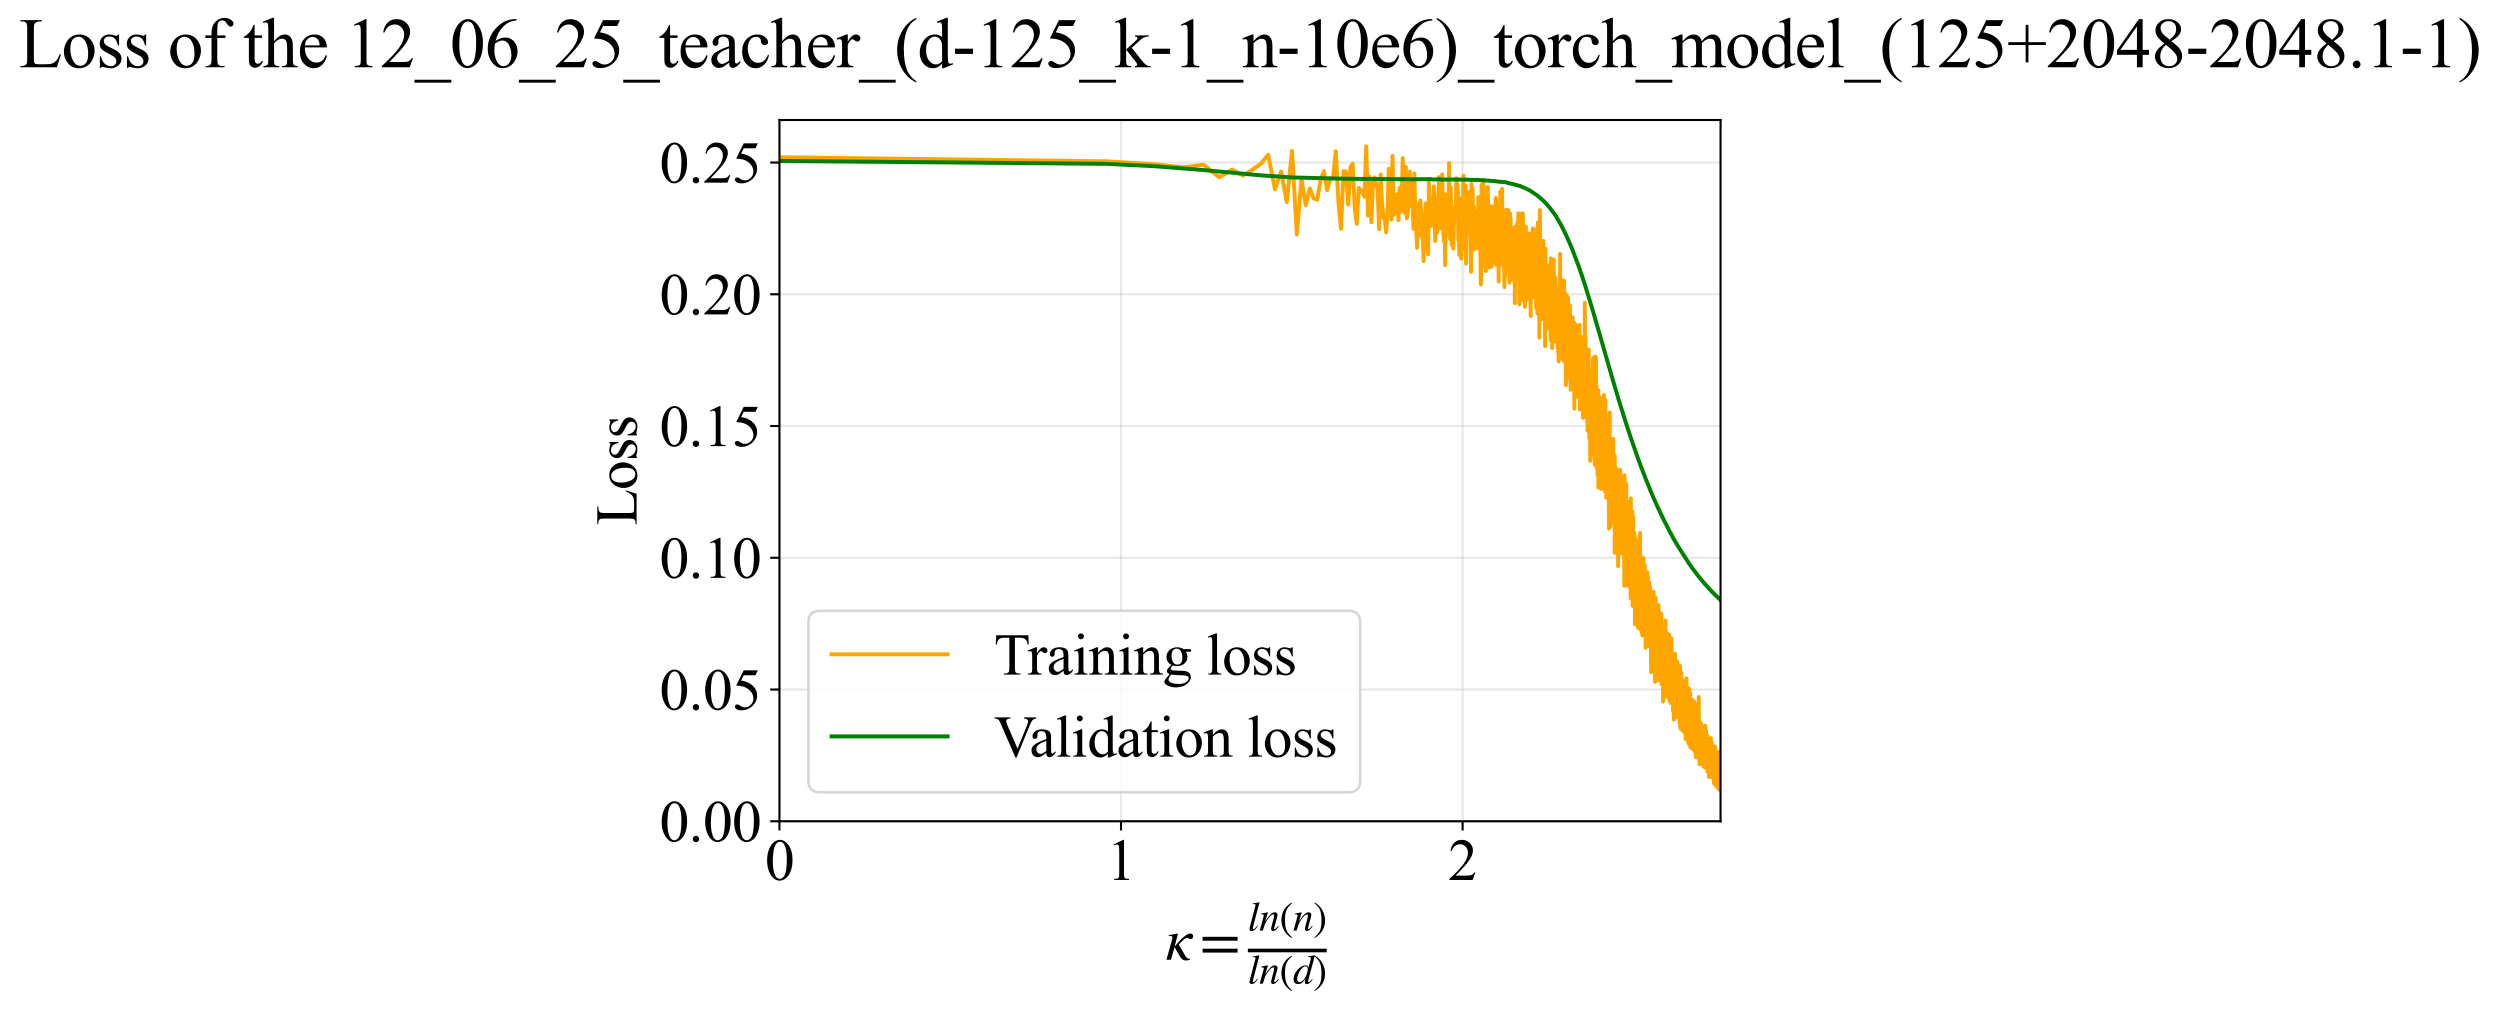<?xml version="1.0" encoding="utf-8" standalone="no"?>
<!DOCTYPE svg PUBLIC "-//W3C//DTD SVG 1.1//EN"
  "http://www.w3.org/Graphics/SVG/1.1/DTD/svg11.dtd">
<svg xmlns:xlink="http://www.w3.org/1999/xlink" width="948.671pt" height="383.266pt" viewBox="0 0 948.671 383.266" xmlns="http://www.w3.org/2000/svg" version="1.1">
 <defs>
  <style type="text/css">*{stroke-linejoin: round; stroke-linecap: butt}</style>
 </defs>
 <g id="figure_1">
  <g id="patch_1">
   <path d="M -0 383.266 
L 948.671 383.266 
L 948.671 0 
L -0 0 
z
" style="fill: #ffffff"/>
  </g>
  <g id="axes_1">
   <g id="patch_2">
    <path d="M 295.776 311.644 
L 652.896 311.644 
L 652.896 45.532 
L 295.776 45.532 
z
" style="fill: #ffffff"/>
   </g>
   <g id="matplotlib.axis_1">
    <g id="xtick_1">
     <g id="line2d_1">
      <path d="M 295.776 311.644 
L 295.776 45.532 
" clip-path="url(#p2e0df14ee8)" style="fill: none; stroke: #b0b0b0; stroke-opacity: 0.3; stroke-width: 0.8; stroke-linecap: square"/>
     </g>
     <g id="line2d_2">
      <defs>
       <path id="mf9d1614450" d="M 0 0 
L 0 3.5 
" style="stroke: #000000; stroke-width: 0.8"/>
      </defs>
      <g>
       <use xlink:href="#mf9d1614450" x="295.776" y="311.644" style="stroke: #000000; stroke-width: 0.8"/>
      </g>
     </g>
     <g id="text_1">
      <!-- 0 -->
      <g transform="translate(290.276 333.92) scale(0.22 -0.22)">
       <defs>
        <path id="TimesNewRomanPSMT-30" d="M 231 2094 
Q 231 2819 450 3342 
Q 669 3866 1031 4122 
Q 1313 4325 1613 4325 
Q 2100 4325 2488 3828 
Q 2972 3213 2972 2159 
Q 2972 1422 2759 906 
Q 2547 391 2217 158 
Q 1888 -75 1581 -75 
Q 975 -75 572 641 
Q 231 1244 231 2094 
z
M 844 2016 
Q 844 1141 1059 588 
Q 1238 122 1591 122 
Q 1759 122 1940 273 
Q 2122 425 2216 781 
Q 2359 1319 2359 2297 
Q 2359 3022 2209 3506 
Q 2097 3866 1919 4016 
Q 1791 4119 1609 4119 
Q 1397 4119 1231 3928 
Q 1006 3669 925 3112 
Q 844 2556 844 2016 
z
" transform="scale(0.016)"/>
       </defs>
       <use xlink:href="#TimesNewRomanPSMT-30"/>
      </g>
     </g>
    </g>
    <g id="xtick_2">
     <g id="line2d_3">
      <path d="M 425.395 311.644 
L 425.395 45.532 
" clip-path="url(#p2e0df14ee8)" style="fill: none; stroke: #b0b0b0; stroke-opacity: 0.3; stroke-width: 0.8; stroke-linecap: square"/>
     </g>
     <g id="line2d_4">
      <g>
       <use xlink:href="#mf9d1614450" x="425.395" y="311.644" style="stroke: #000000; stroke-width: 0.8"/>
      </g>
     </g>
     <g id="text_2">
      <!-- 1 -->
      <g transform="translate(419.895 333.92) scale(0.22 -0.22)">
       <defs>
        <path id="TimesNewRomanPSMT-31" d="M 750 3822 
L 1781 4325 
L 1884 4325 
L 1884 747 
Q 1884 391 1914 303 
Q 1944 216 2037 169 
Q 2131 122 2419 116 
L 2419 0 
L 825 0 
L 825 116 
Q 1125 122 1212 167 
Q 1300 213 1334 289 
Q 1369 366 1369 747 
L 1369 3034 
Q 1369 3497 1338 3628 
Q 1316 3728 1258 3775 
Q 1200 3822 1119 3822 
Q 1003 3822 797 3725 
L 750 3822 
z
" transform="scale(0.016)"/>
       </defs>
       <use xlink:href="#TimesNewRomanPSMT-31"/>
      </g>
     </g>
    </g>
    <g id="xtick_3">
     <g id="line2d_5">
      <path d="M 555.015 311.644 
L 555.015 45.532 
" clip-path="url(#p2e0df14ee8)" style="fill: none; stroke: #b0b0b0; stroke-opacity: 0.3; stroke-width: 0.8; stroke-linecap: square"/>
     </g>
     <g id="line2d_6">
      <g>
       <use xlink:href="#mf9d1614450" x="555.015" y="311.644" style="stroke: #000000; stroke-width: 0.8"/>
      </g>
     </g>
     <g id="text_3">
      <!-- 2 -->
      <g transform="translate(549.515 333.92) scale(0.22 -0.22)">
       <defs>
        <path id="TimesNewRomanPSMT-32" d="M 2934 816 
L 2638 0 
L 138 0 
L 138 116 
Q 1241 1122 1691 1759 
Q 2141 2397 2141 2925 
Q 2141 3328 1894 3587 
Q 1647 3847 1303 3847 
Q 991 3847 742 3664 
Q 494 3481 375 3128 
L 259 3128 
Q 338 3706 661 4015 
Q 984 4325 1469 4325 
Q 1984 4325 2329 3994 
Q 2675 3663 2675 3213 
Q 2675 2891 2525 2569 
Q 2294 2063 1775 1497 
Q 997 647 803 472 
L 1909 472 
Q 2247 472 2383 497 
Q 2519 522 2628 598 
Q 2738 675 2819 816 
L 2934 816 
z
" transform="scale(0.016)"/>
       </defs>
       <use xlink:href="#TimesNewRomanPSMT-32"/>
      </g>
     </g>
    </g>
    <g id="text_4">
     <!-- $\kappa  = \frac{ln(n)}{ln(d)}$ -->
     <g transform="translate(442.326 364.186) scale(0.22 -0.22)">
      <defs>
       <path id="STIXGeneral-Italic-3ba" d="M 979 1440 
L 998 1446 
Q 1850 2541 2464 2790 
Q 2547 2822 2630 2822 
Q 2797 2822 2886 2736 
Q 2976 2650 2976 2522 
Q 2976 2387 2893 2307 
Q 2810 2227 2682 2227 
Q 2605 2227 2502 2288 
Q 2400 2349 2336 2349 
Q 2170 2349 1990 2205 
Q 1811 2061 1414 1645 
L 2042 544 
Q 2202 262 2310 182 
Q 2419 102 2624 102 
L 2624 0 
Q 2374 -83 2182 -83 
Q 1786 -83 1555 326 
L 960 1350 
L 576 0 
L 90 0 
L 640 1978 
Q 730 2317 730 2406 
Q 730 2560 518 2560 
L 339 2560 
L 339 2650 
Q 678 2694 1306 2822 
L 1325 2803 
L 979 1440 
z
" transform="scale(0.016)"/>
       <path id="STIXGeneral-Regular-3d" d="M 4077 2048 
L 307 2048 
L 307 2470 
L 4077 2470 
L 4077 2048 
z
M 4077 768 
L 307 768 
L 307 1190 
L 4077 1190 
L 4077 768 
z
" transform="scale(0.016)"/>
       <path id="STIXGeneral-Italic-6c" d="M 1786 4339 
L 806 595 
Q 755 410 755 320 
Q 755 205 864 205 
Q 1037 205 1293 570 
L 1453 794 
L 1542 730 
Q 1254 275 1046 102 
Q 838 -70 576 -70 
Q 262 -70 262 288 
Q 262 397 288 480 
L 1165 3834 
Q 1184 3898 1184 3955 
Q 1184 4096 870 4096 
L 755 4096 
L 755 4198 
Q 1203 4250 1747 4371 
L 1786 4339 
z
" transform="scale(0.016)"/>
       <path id="STIXGeneral-Italic-6e" d="M 2944 749 
L 3034 666 
Q 2707 218 2534 80 
Q 2362 -58 2138 -58 
Q 2010 -58 1923 28 
Q 1837 115 1837 288 
Q 1837 390 1939 768 
L 2221 1805 
Q 2310 2150 2310 2310 
Q 2310 2496 2157 2496 
Q 1971 2496 1750 2275 
Q 1530 2054 1210 1587 
Q 998 1274 899 1024 
Q 800 774 570 0 
L 90 0 
L 704 2240 
Q 717 2304 717 2349 
Q 717 2445 630 2480 
Q 544 2515 301 2522 
L 301 2624 
Q 550 2675 857 2729 
Q 1165 2784 1338 2822 
L 1363 2810 
L 934 1414 
Q 1408 2170 1753 2496 
Q 2099 2822 2413 2822 
Q 2611 2822 2720 2716 
Q 2829 2611 2829 2432 
Q 2829 2272 2765 2048 
L 2406 749 
Q 2317 429 2317 358 
Q 2317 243 2419 243 
Q 2541 243 2810 582 
Q 2854 634 2944 749 
z
" transform="scale(0.016)"/>
       <path id="STIXGeneral-Regular-28" d="M 1946 -1030 
L 1869 -1133 
Q 1126 -710 716 32 
Q 307 774 307 1613 
Q 307 3386 1888 4326 
L 1946 4224 
Q 1293 3667 1075 3126 
Q 858 2586 858 1632 
Q 858 685 1082 96 
Q 1306 -493 1946 -1030 
z
" transform="scale(0.016)"/>
       <path id="STIXGeneral-Regular-29" d="M 186 4224 
L 262 4326 
Q 992 3891 1408 3148 
Q 1824 2406 1824 1581 
Q 1824 -166 243 -1133 
L 186 -1030 
Q 845 -486 1059 54 
Q 1274 595 1274 1562 
Q 1274 2534 1059 3120 
Q 845 3706 186 4224 
z
" transform="scale(0.016)"/>
       <path id="STIXGeneral-Italic-64" d="M 3334 4371 
L 3373 4333 
L 3123 3360 
L 2739 1958 
Q 2323 429 2323 384 
Q 2323 256 2438 256 
Q 2522 256 2614 336 
Q 2707 416 2963 710 
L 3040 646 
Q 2547 -83 2099 -83 
Q 1978 -83 1907 -6 
Q 1837 70 1837 205 
Q 1837 397 1920 774 
Q 1645 307 1379 118 
Q 1114 -70 781 -70 
Q 461 -70 278 125 
Q 96 320 96 678 
Q 96 1440 713 2131 
Q 1331 2822 1965 2822 
Q 2163 2822 2256 2732 
Q 2349 2643 2381 2451 
L 2387 2451 
L 2675 3494 
Q 2765 3808 2765 3949 
Q 2765 4051 2694 4076 
Q 2624 4102 2355 4115 
L 2355 4224 
Q 2848 4269 3334 4371 
z
M 2278 2310 
Q 2278 2477 2185 2576 
Q 2093 2675 1978 2675 
Q 1677 2675 1395 2381 
Q 1075 2042 864 1571 
Q 653 1101 653 704 
Q 653 486 752 361 
Q 851 237 1024 237 
Q 1312 237 1606 550 
Q 1901 864 2089 1350 
Q 2278 1837 2278 2310 
z
" transform="scale(0.016)"/>
      </defs>
      <use xlink:href="#STIXGeneral-Italic-3ba" transform="translate(0 0.003)"/>
      <use xlink:href="#STIXGeneral-Regular-3d" transform="translate(58.84 0.003)"/>
      <use xlink:href="#STIXGeneral-Italic-6c" transform="translate(141.78 50.192) scale(0.7)"/>
      <use xlink:href="#STIXGeneral-Italic-6e" transform="translate(161.24 50.192) scale(0.7)"/>
      <use xlink:href="#STIXGeneral-Regular-28" transform="translate(196.24 50.192) scale(0.7)"/>
      <use xlink:href="#STIXGeneral-Italic-6e" transform="translate(219.55 50.192) scale(0.7)"/>
      <use xlink:href="#STIXGeneral-Regular-29" transform="translate(254.55 50.192) scale(0.7)"/>
      <use xlink:href="#STIXGeneral-Italic-6c" transform="translate(141.78 -41.258) scale(0.7)"/>
      <use xlink:href="#STIXGeneral-Italic-6e" transform="translate(161.24 -41.258) scale(0.7)"/>
      <use xlink:href="#STIXGeneral-Regular-28" transform="translate(196.24 -41.258) scale(0.7)"/>
      <use xlink:href="#STIXGeneral-Italic-64" transform="translate(219.55 -41.258) scale(0.7)"/>
      <use xlink:href="#STIXGeneral-Regular-29" transform="translate(254.55 -41.258) scale(0.7)"/>
      <path d="M 141.78 12.8 
L 141.78 19.05 
L 277.86 19.05 
L 277.86 12.8 
L 141.78 12.8 
z
"/>
     </g>
    </g>
   </g>
   <g id="matplotlib.axis_2">
    <g id="ytick_1">
     <g id="line2d_7">
      <path d="M 295.776 311.644 
L 652.896 311.644 
" clip-path="url(#p2e0df14ee8)" style="fill: none; stroke: #b0b0b0; stroke-opacity: 0.3; stroke-width: 0.8; stroke-linecap: square"/>
     </g>
     <g id="line2d_8">
      <defs>
       <path id="m49367f564b" d="M 0 0 
L -3.5 0 
" style="stroke: #000000; stroke-width: 0.8"/>
      </defs>
      <g>
       <use xlink:href="#m49367f564b" x="295.776" y="311.644" style="stroke: #000000; stroke-width: 0.8"/>
      </g>
     </g>
     <g id="text_5">
      <!-- 0.00 -->
      <g transform="translate(250.276 319.282) scale(0.22 -0.22)">
       <defs>
        <path id="TimesNewRomanPSMT-2e" d="M 800 606 
Q 947 606 1047 504 
Q 1147 403 1147 259 
Q 1147 116 1045 14 
Q 944 -88 800 -88 
Q 656 -88 554 14 
Q 453 116 453 259 
Q 453 406 554 506 
Q 656 606 800 606 
z
" transform="scale(0.016)"/>
       </defs>
       <use xlink:href="#TimesNewRomanPSMT-30"/>
       <use xlink:href="#TimesNewRomanPSMT-2e" transform="translate(50 0)"/>
       <use xlink:href="#TimesNewRomanPSMT-30" transform="translate(75 0)"/>
       <use xlink:href="#TimesNewRomanPSMT-30" transform="translate(125 0)"/>
      </g>
     </g>
    </g>
    <g id="ytick_2">
     <g id="line2d_9">
      <path d="M 295.776 261.65 
L 652.896 261.65 
" clip-path="url(#p2e0df14ee8)" style="fill: none; stroke: #b0b0b0; stroke-opacity: 0.3; stroke-width: 0.8; stroke-linecap: square"/>
     </g>
     <g id="line2d_10">
      <g>
       <use xlink:href="#m49367f564b" x="295.776" y="261.65" style="stroke: #000000; stroke-width: 0.8"/>
      </g>
     </g>
     <g id="text_6">
      <!-- 0.05 -->
      <g transform="translate(250.276 269.288) scale(0.22 -0.22)">
       <defs>
        <path id="TimesNewRomanPSMT-35" d="M 2778 4238 
L 2534 3706 
L 1259 3706 
L 981 3138 
Q 1809 3016 2294 2522 
Q 2709 2097 2709 1522 
Q 2709 1188 2573 903 
Q 2438 619 2231 419 
Q 2025 219 1772 97 
Q 1413 -75 1034 -75 
Q 653 -75 479 54 
Q 306 184 306 341 
Q 306 428 378 495 
Q 450 563 559 563 
Q 641 563 702 538 
Q 763 513 909 409 
Q 1144 247 1384 247 
Q 1750 247 2026 523 
Q 2303 800 2303 1197 
Q 2303 1581 2056 1914 
Q 1809 2247 1375 2428 
Q 1034 2569 447 2591 
L 1259 4238 
L 2778 4238 
z
" transform="scale(0.016)"/>
       </defs>
       <use xlink:href="#TimesNewRomanPSMT-30"/>
       <use xlink:href="#TimesNewRomanPSMT-2e" transform="translate(50 0)"/>
       <use xlink:href="#TimesNewRomanPSMT-30" transform="translate(75 0)"/>
       <use xlink:href="#TimesNewRomanPSMT-35" transform="translate(125 0)"/>
      </g>
     </g>
    </g>
    <g id="ytick_3">
     <g id="line2d_11">
      <path d="M 295.776 211.656 
L 652.896 211.656 
" clip-path="url(#p2e0df14ee8)" style="fill: none; stroke: #b0b0b0; stroke-opacity: 0.3; stroke-width: 0.8; stroke-linecap: square"/>
     </g>
     <g id="line2d_12">
      <g>
       <use xlink:href="#m49367f564b" x="295.776" y="211.656" style="stroke: #000000; stroke-width: 0.8"/>
      </g>
     </g>
     <g id="text_7">
      <!-- 0.10 -->
      <g transform="translate(250.276 219.294) scale(0.22 -0.22)">
       <use xlink:href="#TimesNewRomanPSMT-30"/>
       <use xlink:href="#TimesNewRomanPSMT-2e" transform="translate(50 0)"/>
       <use xlink:href="#TimesNewRomanPSMT-31" transform="translate(75 0)"/>
       <use xlink:href="#TimesNewRomanPSMT-30" transform="translate(125 0)"/>
      </g>
     </g>
    </g>
    <g id="ytick_4">
     <g id="line2d_13">
      <path d="M 295.776 161.662 
L 652.896 161.662 
" clip-path="url(#p2e0df14ee8)" style="fill: none; stroke: #b0b0b0; stroke-opacity: 0.3; stroke-width: 0.8; stroke-linecap: square"/>
     </g>
     <g id="line2d_14">
      <g>
       <use xlink:href="#m49367f564b" x="295.776" y="161.662" style="stroke: #000000; stroke-width: 0.8"/>
      </g>
     </g>
     <g id="text_8">
      <!-- 0.15 -->
      <g transform="translate(250.276 169.3) scale(0.22 -0.22)">
       <use xlink:href="#TimesNewRomanPSMT-30"/>
       <use xlink:href="#TimesNewRomanPSMT-2e" transform="translate(50 0)"/>
       <use xlink:href="#TimesNewRomanPSMT-31" transform="translate(75 0)"/>
       <use xlink:href="#TimesNewRomanPSMT-35" transform="translate(125 0)"/>
      </g>
     </g>
    </g>
    <g id="ytick_5">
     <g id="line2d_15">
      <path d="M 295.776 111.668 
L 652.896 111.668 
" clip-path="url(#p2e0df14ee8)" style="fill: none; stroke: #b0b0b0; stroke-opacity: 0.3; stroke-width: 0.8; stroke-linecap: square"/>
     </g>
     <g id="line2d_16">
      <g>
       <use xlink:href="#m49367f564b" x="295.776" y="111.668" style="stroke: #000000; stroke-width: 0.8"/>
      </g>
     </g>
     <g id="text_9">
      <!-- 0.20 -->
      <g transform="translate(250.276 119.306) scale(0.22 -0.22)">
       <use xlink:href="#TimesNewRomanPSMT-30"/>
       <use xlink:href="#TimesNewRomanPSMT-2e" transform="translate(50 0)"/>
       <use xlink:href="#TimesNewRomanPSMT-32" transform="translate(75 0)"/>
       <use xlink:href="#TimesNewRomanPSMT-30" transform="translate(125 0)"/>
      </g>
     </g>
    </g>
    <g id="ytick_6">
     <g id="line2d_17">
      <path d="M 295.776 61.674 
L 652.896 61.674 
" clip-path="url(#p2e0df14ee8)" style="fill: none; stroke: #b0b0b0; stroke-opacity: 0.3; stroke-width: 0.8; stroke-linecap: square"/>
     </g>
     <g id="line2d_18">
      <g>
       <use xlink:href="#m49367f564b" x="295.776" y="61.674" style="stroke: #000000; stroke-width: 0.8"/>
      </g>
     </g>
     <g id="text_10">
      <!-- 0.25 -->
      <g transform="translate(250.276 69.312) scale(0.22 -0.22)">
       <use xlink:href="#TimesNewRomanPSMT-30"/>
       <use xlink:href="#TimesNewRomanPSMT-2e" transform="translate(50 0)"/>
       <use xlink:href="#TimesNewRomanPSMT-32" transform="translate(75 0)"/>
       <use xlink:href="#TimesNewRomanPSMT-35" transform="translate(125 0)"/>
      </g>
     </g>
    </g>
    <g id="text_11">
     <!-- Loss -->
     <g transform="translate(241.57 199.369) rotate(-90) scale(0.22 -0.22)">
      <defs>
       <path id="TimesNewRomanPSMT-4c" d="M 3669 1172 
L 3772 1150 
L 3409 0 
L 128 0 
L 128 116 
L 288 116 
Q 556 116 672 291 
Q 738 391 738 753 
L 738 3488 
Q 738 3884 650 3984 
Q 528 4122 288 4122 
L 128 4122 
L 128 4238 
L 2047 4238 
L 2047 4122 
Q 1709 4125 1573 4059 
Q 1438 3994 1388 3894 
Q 1338 3794 1338 3416 
L 1338 753 
Q 1338 494 1388 397 
Q 1425 331 1503 300 
Q 1581 269 1991 269 
L 2300 269 
Q 2788 269 2984 341 
Q 3181 413 3343 595 
Q 3506 778 3669 1172 
z
" transform="scale(0.016)"/>
       <path id="TimesNewRomanPSMT-6f" d="M 1600 2947 
Q 2250 2947 2644 2453 
Q 2978 2031 2978 1484 
Q 2978 1100 2793 706 
Q 2609 313 2286 112 
Q 1963 -88 1566 -88 
Q 919 -88 538 428 
Q 216 863 216 1403 
Q 216 1797 411 2186 
Q 606 2575 925 2761 
Q 1244 2947 1600 2947 
z
M 1503 2744 
Q 1338 2744 1170 2645 
Q 1003 2547 900 2300 
Q 797 2053 797 1666 
Q 797 1041 1045 587 
Q 1294 134 1700 134 
Q 2003 134 2200 384 
Q 2397 634 2397 1244 
Q 2397 2006 2069 2444 
Q 1847 2744 1503 2744 
z
" transform="scale(0.016)"/>
       <path id="TimesNewRomanPSMT-73" d="M 2050 2947 
L 2050 1972 
L 1947 1972 
Q 1828 2431 1642 2597 
Q 1456 2763 1169 2763 
Q 950 2763 815 2647 
Q 681 2531 681 2391 
Q 681 2216 781 2091 
Q 878 1963 1175 1819 
L 1631 1597 
Q 2266 1288 2266 781 
Q 2266 391 1970 151 
Q 1675 -88 1309 -88 
Q 1047 -88 709 6 
Q 606 38 541 38 
Q 469 38 428 -44 
L 325 -44 
L 325 978 
L 428 978 
Q 516 541 762 319 
Q 1009 97 1316 97 
Q 1531 97 1667 223 
Q 1803 350 1803 528 
Q 1803 744 1651 891 
Q 1500 1038 1047 1263 
Q 594 1488 453 1669 
Q 313 1847 313 2119 
Q 313 2472 555 2709 
Q 797 2947 1181 2947 
Q 1350 2947 1591 2875 
Q 1750 2828 1803 2828 
Q 1853 2828 1881 2850 
Q 1909 2872 1947 2947 
L 2050 2947 
z
" transform="scale(0.016)"/>
      </defs>
      <use xlink:href="#TimesNewRomanPSMT-4c"/>
      <use xlink:href="#TimesNewRomanPSMT-6f" transform="translate(61.084 0)"/>
      <use xlink:href="#TimesNewRomanPSMT-73" transform="translate(111.084 0)"/>
      <use xlink:href="#TimesNewRomanPSMT-73" transform="translate(150 0)"/>
     </g>
    </g>
   </g>
   <g id="line2d_19">
    <path d="M 295.776 59.674 
L 419.676 61.201 
L 438.151 62.328 
L 448.991 63.497 
L 456.692 62.49 
L 462.669 67.3 
L 467.555 64.319 
L 471.687 66.622 
L 475.267 64.361 
L 478.425 62.147 
L 481.251 58.727 
L 483.807 71.828 
L 486.141 65.071 
L 488.288 76.698 
L 490.276 57.289 
L 492.127 88.973 
L 493.858 67.879 
L 495.485 77.855 
L 497.018 71.51 
L 498.469 75.275 
L 499.845 75.838 
L 501.154 68.004 
L 502.403 64.973 
L 503.595 72.167 
L 504.737 67.776 
L 505.833 67.729 
L 506.885 57.366 
L 507.898 76.562 
L 508.874 86.858 
L 509.816 64.887 
L 510.726 65.173 
L 511.606 77.635 
L 512.458 63.449 
L 513.284 62.092 
L 514.085 79.15 
L 514.863 84.948 
L 515.619 71.296 
L 516.354 72.006 
L 517.07 73.147 
L 517.767 74.661 
L 518.446 55.53 
L 519.109 81.763 
L 519.756 67.071 
L 520.387 84.332 
L 521.005 68.811 
L 521.608 67.366 
L 522.775 72.045 
L 523.34 86.975 
L 523.893 66.219 
L 524.436 77.061 
L 524.967 82.69 
L 525.488 83.099 
L 526 88.175 
L 526.501 80.422 
L 526.994 64.057 
L 527.952 83.368 
L 528.419 59.131 
L 528.878 81.558 
L 529.329 76.557 
L 530.209 73.671 
L 530.639 83.582 
L 531.062 71.323 
L 531.478 80.456 
L 531.887 76.554 
L 532.291 59.988 
L 532.689 72.487 
L 533.081 80.874 
L 533.467 63.315 
L 533.848 82.802 
L 534.223 80.422 
L 534.593 74.615 
L 534.958 65.111 
L 535.319 70.127 
L 535.674 78.217 
L 536.025 77.911 
L 536.372 86.803 
L 536.713 65.8 
L 537.051 81.205 
L 537.385 85.645 
L 537.714 94.042 
L 538.039 79.502 
L 538.361 77.375 
L 538.678 89.421 
L 538.992 76.079 
L 539.303 80.854 
L 539.609 81.526 
L 540.213 99.072 
L 540.509 82.751 
L 540.803 82.659 
L 541.093 77.232 
L 541.38 91.059 
L 541.664 91.831 
L 541.945 96.514 
L 542.223 69.326 
L 542.499 84.373 
L 542.771 77.809 
L 543.041 85.848 
L 543.308 84.514 
L 543.572 74.904 
L 543.834 78.363 
L 544.094 70.713 
L 544.351 77.613 
L 544.605 91.481 
L 544.857 81.513 
L 545.107 76.331 
L 545.354 88.257 
L 546.083 67.212 
L 546.558 86.701 
L 546.793 74.398 
L 547.025 81.503 
L 547.255 66.167 
L 547.71 88.359 
L 547.935 91.652 
L 548.158 76.393 
L 548.379 100.611 
L 548.598 73.75 
L 548.815 76.017 
L 549.245 88.78 
L 549.457 86.603 
L 549.667 88.042 
L 549.876 61.888 
L 550.084 89.819 
L 550.289 90.767 
L 550.493 71.112 
L 550.897 93.041 
L 551.097 85.884 
L 551.295 85.23 
L 551.491 94.347 
L 551.881 79.212 
L 552.073 81.658 
L 552.264 77.914 
L 552.454 80.741 
L 552.642 67.642 
L 552.829 70.165 
L 553.015 69.796 
L 553.199 73.038 
L 553.383 91.17 
L 553.565 88.279 
L 553.745 96.762 
L 553.925 77.086 
L 554.103 75.294 
L 554.281 76.9 
L 554.457 98.073 
L 554.631 79.611 
L 554.978 94.534 
L 555.32 66.703 
L 555.489 91.803 
L 555.657 86.689 
L 555.825 88.888 
L 556.156 70.519 
L 556.32 100.084 
L 556.646 79.31 
L 556.807 84.286 
L 556.967 75.707 
L 557.127 81.787 
L 557.442 72.897 
L 557.599 82.258 
L 557.754 74.293 
L 557.909 88.765 
L 558.063 88.667 
L 558.216 103.148 
L 558.368 69.846 
L 558.519 83.456 
L 558.67 85.297 
L 558.819 71.586 
L 558.968 94.412 
L 559.116 78.714 
L 559.263 78.363 
L 559.409 94.75 
L 559.699 80.042 
L 559.843 81.277 
L 559.987 88.736 
L 560.129 81.202 
L 560.271 91.794 
L 560.552 85.379 
L 560.691 94.214 
L 560.83 90.727 
L 560.968 74.792 
L 561.378 91.529 
L 561.513 82.911 
L 561.648 87.499 
L 561.915 107.927 
L 562.047 103.915 
L 562.179 70.1 
L 562.31 94.141 
L 562.441 87.118 
L 562.571 87.423 
L 562.7 72.839 
L 562.829 95.627 
L 562.957 68.183 
L 563.085 86.304 
L 563.212 79.178 
L 563.338 101.106 
L 563.464 87.493 
L 563.589 86.431 
L 563.714 74.879 
L 563.838 102.85 
L 563.961 90.474 
L 564.084 96.629 
L 564.206 84.13 
L 564.449 90.453 
L 564.57 70.979 
L 564.69 79.999 
L 564.809 78.793 
L 565.047 99.793 
L 565.165 101.548 
L 565.516 94.789 
L 565.632 95.473 
L 565.747 82.631 
L 565.862 85.633 
L 565.977 78.258 
L 566.091 101.169 
L 566.204 87.485 
L 566.317 99.614 
L 566.43 90.079 
L 566.542 99.588 
L 566.654 89.442 
L 566.875 96.908 
L 566.986 95.402 
L 567.095 98.758 
L 567.53 75.784 
L 567.638 75.076 
L 567.745 100.489 
L 567.852 99.195 
L 567.958 99.678 
L 568.169 94.601 
L 568.274 80.704 
L 568.379 87.866 
L 568.483 79.58 
L 568.587 85.903 
L 568.691 106.846 
L 568.794 77.648 
L 568.999 100.921 
L 569.303 72.795 
L 569.404 92.992 
L 569.504 79.293 
L 569.604 99.554 
L 569.704 92.885 
L 569.803 93.381 
L 569.902 97.018 
L 570 71.676 
L 570.099 89.204 
L 570.294 82.288 
L 570.391 82.086 
L 570.488 100.25 
L 570.584 91.561 
L 570.68 92.853 
L 570.871 108.943 
L 570.966 93.817 
L 571.061 105.277 
L 571.529 79.588 
L 571.714 91.426 
L 571.807 86.824 
L 571.898 102.399 
L 572.081 87.664 
L 572.172 99.673 
L 572.353 79.658 
L 572.532 89.314 
L 572.621 84.574 
L 572.711 90.944 
L 572.799 107.263 
L 572.976 80.925 
L 573.064 85.779 
L 573.151 96.97 
L 573.239 82.926 
L 573.326 104.048 
L 573.499 92.301 
L 573.585 94.076 
L 573.671 92.541 
L 573.757 100.276 
L 573.842 98.707 
L 573.927 90.308 
L 574.096 106.151 
L 574.265 87.046 
L 574.348 87.601 
L 574.432 98.608 
L 574.515 90.142 
L 574.598 91.49 
L 574.681 106.798 
L 574.763 86.21 
L 574.846 115.036 
L 575.009 95.367 
L 575.091 94.482 
L 575.172 94.768 
L 575.253 96.964 
L 575.494 85.775 
L 575.574 95.575 
L 575.654 84.913 
L 575.734 85.005 
L 575.813 95.936 
L 575.892 90.191 
L 575.971 105.821 
L 576.128 80.968 
L 576.206 101.758 
L 576.362 85.69 
L 576.593 115.486 
L 576.67 97.028 
L 576.747 104.622 
L 576.899 94.865 
L 576.975 91.529 
L 577.051 108.74 
L 577.277 81.123 
L 577.501 113.822 
L 577.575 109.366 
L 577.87 81.022 
L 577.944 97.078 
L 578.017 92.95 
L 578.089 85.468 
L 578.307 112.657 
L 578.379 95.191 
L 578.451 96.222 
L 578.522 110.08 
L 578.594 92.576 
L 578.665 116.466 
L 578.807 90.233 
L 578.878 90.824 
L 578.949 105.252 
L 579.019 86.115 
L 579.089 101.813 
L 579.159 94.526 
L 579.368 113.722 
L 579.437 101.226 
L 579.506 108.596 
L 579.644 89.768 
L 579.713 112.446 
L 579.781 96.648 
L 579.849 99.433 
L 580.053 107.954 
L 580.12 106.132 
L 580.188 108.954 
L 580.389 88.539 
L 580.588 109.412 
L 580.655 100.659 
L 580.852 119.935 
L 580.918 96.255 
L 580.983 99.389 
L 581.243 108.88 
L 581.372 101.202 
L 581.437 93.914 
L 581.501 108.484 
L 581.565 107.169 
L 581.629 106.212 
L 581.692 86.724 
L 581.819 103.003 
L 581.882 93.144 
L 582.008 112.657 
L 582.071 86.92 
L 582.134 87.991 
L 582.259 102.191 
L 582.321 93.089 
L 582.383 98.926 
L 582.507 107.424 
L 582.568 97.972 
L 582.63 98.08 
L 582.691 113.131 
L 582.752 89.606 
L 582.814 99.807 
L 582.874 103.589 
L 582.935 116.95 
L 582.996 90.46 
L 583.056 95.296 
L 583.117 110.67 
L 583.177 106.069 
L 583.237 106.848 
L 583.357 97.856 
L 583.417 118.948 
L 583.476 106.769 
L 583.536 110.105 
L 583.595 84.366 
L 583.654 96.761 
L 583.713 103.866 
L 583.772 95.006 
L 583.831 100.292 
L 584.007 104.864 
L 584.065 98.992 
L 584.123 128.152 
L 584.181 116.791 
L 584.355 79.726 
L 584.47 119.124 
L 584.527 115.794 
L 584.584 119.051 
L 584.698 98.079 
L 584.755 105.296 
L 584.812 100.291 
L 584.868 121.234 
L 584.925 101.288 
L 584.981 110.73 
L 585.037 104.161 
L 585.205 111.301 
L 585.261 100.739 
L 585.317 116.234 
L 585.372 108.699 
L 585.483 116.307 
L 585.538 102.638 
L 585.593 118.319 
L 585.648 91.417 
L 585.703 101.819 
L 585.812 97.97 
L 585.867 106.975 
L 585.921 101.216 
L 586.03 96.289 
L 586.138 116.745 
L 586.192 106.628 
L 586.245 116.179 
L 586.299 131.345 
L 586.459 94.374 
L 586.512 116.936 
L 586.565 107.668 
L 586.671 113.613 
L 586.724 107.144 
L 586.777 110.753 
L 586.829 111.198 
L 586.882 106.78 
L 586.934 110.421 
L 586.987 110.719 
L 587.039 124.745 
L 587.091 113.823 
L 587.143 115.439 
L 587.195 113.78 
L 587.246 101.032 
L 587.298 110.648 
L 587.401 104.193 
L 587.504 114.788 
L 587.555 104.282 
L 587.606 110.397 
L 587.657 112.686 
L 587.708 123.6 
L 587.759 105.3 
L 587.86 107.631 
L 587.961 107.507 
L 588.011 121.358 
L 588.162 100.605 
L 588.212 106.302 
L 588.262 107.999 
L 588.411 129.204 
L 588.46 98.045 
L 588.509 111.138 
L 588.559 108.872 
L 588.608 111.091 
L 588.706 120.945 
L 588.755 107.408 
L 588.804 108.647 
L 588.853 119.523 
L 588.901 116.19 
L 588.95 105.782 
L 588.998 132.068 
L 589.047 113.396 
L 589.095 123.862 
L 589.143 106.874 
L 589.192 123.556 
L 589.288 107.23 
L 589.383 107.98 
L 589.431 113.642 
L 589.479 108.262 
L 589.526 108.067 
L 589.574 112.29 
L 589.621 98.502 
L 589.668 111.959 
L 589.716 114.226 
L 589.763 109.288 
L 589.81 121.355 
L 589.904 120.196 
L 589.95 113.477 
L 590.044 115.074 
L 590.137 113.962 
L 590.183 125.172 
L 590.276 105.225 
L 590.322 107.331 
L 590.46 129.704 
L 590.506 110.262 
L 590.552 120.194 
L 590.597 122.237 
L 590.643 112.904 
L 590.779 127.371 
L 590.87 116.334 
L 590.915 116.792 
L 590.96 125.269 
L 591.005 124.212 
L 591.05 113.613 
L 591.095 132.257 
L 591.14 126.282 
L 591.184 110.251 
L 591.229 119.96 
L 591.274 133.764 
L 591.318 109.492 
L 591.407 112.154 
L 591.451 137.115 
L 591.495 112.323 
L 591.583 131.05 
L 591.671 126.917 
L 591.715 128.168 
L 591.759 127.173 
L 591.803 113.568 
L 591.846 131.806 
L 591.89 114.011 
L 591.977 123.883 
L 592.02 96.308 
L 592.063 117.791 
L 592.236 129.382 
L 592.279 115.376 
L 592.321 123.692 
L 592.407 129.307 
L 592.535 111.335 
L 592.577 111.632 
L 592.662 136.046 
L 592.746 106.385 
L 592.788 126.6 
L 592.914 110.712 
L 592.956 130.874 
L 593.04 127.23 
L 593.081 123.642 
L 593.123 132.623 
L 593.164 119.037 
L 593.288 111.32 
L 593.412 136.978 
L 593.453 125.649 
L 593.494 122.257 
L 593.535 106.513 
L 593.576 134.414 
L 593.658 127.956 
L 593.698 121.99 
L 593.739 126.107 
L 593.78 136.326 
L 593.82 122.614 
L 593.861 124.077 
L 593.901 111.268 
L 593.941 124.843 
L 593.982 125.346 
L 594.022 128.322 
L 594.102 116.921 
L 594.222 146.178 
L 594.302 125.743 
L 594.341 140.526 
L 594.381 145.222 
L 594.539 112.142 
L 594.579 132.786 
L 594.657 126.122 
L 594.696 115.534 
L 594.736 130.617 
L 594.853 113.378 
L 594.892 133.845 
L 594.969 131.232 
L 595.008 113.089 
L 595.047 138.456 
L 595.201 127.508 
L 595.278 132.042 
L 595.316 118.809 
L 595.393 128.569 
L 595.431 117.753 
L 595.507 121.878 
L 595.659 137.673 
L 595.697 138.39 
L 595.734 115.925 
L 595.81 122.009 
L 595.885 143.482 
L 595.922 131.367 
L 595.96 121.369 
L 595.997 126.945 
L 596.034 147.866 
L 596.071 135.03 
L 596.109 122.962 
L 596.183 133.166 
L 596.257 139.17 
L 596.294 133.404 
L 596.368 139.752 
L 596.404 125.258 
L 596.515 133.684 
L 596.551 131.975 
L 596.588 132.642 
L 596.624 142.704 
L 596.661 124.122 
L 596.697 129.333 
L 596.733 125.527 
L 596.77 120.465 
L 596.806 147.002 
L 596.878 136.944 
L 596.987 144.577 
L 597.022 125.336 
L 597.094 132.662 
L 597.13 145.347 
L 597.166 130.575 
L 597.202 132.647 
L 597.237 139.532 
L 597.273 127.024 
L 597.308 122.477 
L 597.415 155.065 
L 597.486 129.546 
L 597.521 135.263 
L 597.556 138.111 
L 597.591 134.342 
L 597.697 125.186 
L 597.767 136.597 
L 597.802 127.408 
L 597.906 135.573 
L 597.941 123.247 
L 597.976 139.091 
L 598.01 131.79 
L 598.045 130.277 
L 598.08 143.362 
L 598.149 139.188 
L 598.183 130.466 
L 598.217 138.828 
L 598.252 147.551 
L 598.286 137.471 
L 598.355 146.248 
L 598.389 150.509 
L 598.423 125.906 
L 598.491 142.73 
L 598.525 144.305 
L 598.559 127.517 
L 598.593 147.934 
L 598.627 137.877 
L 598.694 147.069 
L 598.728 131.322 
L 598.795 136.546 
L 598.829 139.987 
L 598.863 133.401 
L 598.896 128.837 
L 598.93 136.467 
L 598.963 134.341 
L 599.063 134.199 
L 599.13 144.136 
L 599.163 137.54 
L 599.229 143.26 
L 599.295 150.559 
L 599.328 142.836 
L 599.427 123.299 
L 599.558 155.377 
L 599.689 135.195 
L 599.721 137.784 
L 599.754 140.152 
L 599.786 131.062 
L 599.851 133.772 
L 599.883 152.049 
L 599.98 147.744 
L 600.012 127.847 
L 600.076 148.425 
L 600.108 130.76 
L 600.14 151.846 
L 600.236 145.026 
L 600.363 130.628 
L 600.49 149.457 
L 600.616 128.897 
L 600.71 158.572 
L 600.742 150.645 
L 600.866 135.78 
L 600.898 155.766 
L 600.991 146.411 
L 601.022 153.986 
L 601.053 145.401 
L 601.114 134.21 
L 601.145 151.844 
L 601.238 143.439 
L 601.268 137.083 
L 601.299 143.771 
L 601.33 157.496 
L 601.36 150.678 
L 601.391 114.901 
L 601.452 142.634 
L 601.513 137.292 
L 601.604 155.264 
L 601.664 127.945 
L 601.725 149.917 
L 601.785 140.572 
L 601.815 149.697 
L 601.845 156.291 
L 601.875 142.418 
L 601.905 142.42 
L 601.965 150.929 
L 602.025 134.247 
L 602.084 158.448 
L 602.173 152.138 
L 602.203 151.214 
L 602.233 138.295 
L 602.292 159.931 
L 602.38 137.355 
L 602.41 149.117 
L 602.439 163.383 
L 602.468 141.065 
L 602.527 154.001 
L 602.585 136.607 
L 602.644 148.892 
L 602.673 153.387 
L 602.731 153.166 
L 602.76 140.666 
L 602.818 144.362 
L 602.876 132.656 
L 602.934 158.615 
L 602.991 146.565 
L 603.106 166.322 
L 603.135 151.621 
L 603.22 155.626 
L 603.334 145.809 
L 603.277 156.721 
L 603.391 150.208 
L 603.448 174.839 
L 603.532 158.76 
L 603.561 154.773 
L 603.589 171.641 
L 603.617 140.668 
L 603.645 154.196 
L 603.673 151.695 
L 603.701 157.833 
L 603.757 169.666 
L 603.785 157.188 
L 603.813 165.989 
L 603.897 167.122 
L 603.924 157.412 
L 603.952 165.169 
L 603.98 153.67 
L 604.035 164.335 
L 604.063 148.267 
L 604.118 166.731 
L 604.146 152.741 
L 604.173 163.774 
L 604.228 143.362 
L 604.256 158.938 
L 604.311 153.115 
L 604.365 172.693 
L 604.393 149.326 
L 604.42 164.597 
L 604.502 135.85 
L 604.475 172.46 
L 604.556 152.896 
L 604.691 169.523 
L 604.745 161.263 
L 604.772 144.602 
L 604.826 162.286 
L 604.853 147.852 
L 605.014 172.523 
L 605.04 144.118 
L 605.12 156.458 
L 605.147 176.041 
L 605.226 153.185 
L 605.253 156.15 
L 605.279 151.552 
L 605.306 176.508 
L 605.332 135.327 
L 605.385 159.054 
L 605.411 160.115 
L 605.437 168.267 
L 605.463 158.239 
L 605.49 161.017 
L 605.516 157.973 
L 605.542 160.413 
L 605.568 166.658 
L 605.594 156.459 
L 605.62 157.131 
L 605.647 135.864 
L 605.699 176.856 
L 605.802 146.7 
L 605.828 160.696 
L 605.906 154.765 
L 605.957 176.357 
L 605.983 162.832 
L 606.06 177.875 
L 606.112 151.381 
L 606.188 171.201 
L 606.239 180.417 
L 606.29 172.474 
L 606.392 153.278 
L 606.493 174.204 
L 606.518 148.078 
L 606.544 185.036 
L 606.594 175.993 
L 606.694 158.346 
L 606.794 184.226 
L 606.819 170.155 
L 606.844 170.016 
L 606.869 173.196 
L 606.894 166.924 
L 606.969 169.677 
L 606.994 150.754 
L 607.018 177.855 
L 607.117 169.139 
L 607.142 166.278 
L 607.166 171.478 
L 607.191 176.106 
L 607.216 163.297 
L 607.265 171.198 
L 607.314 177.698 
L 607.387 158.205 
L 607.412 175.867 
L 607.436 177.013 
L 607.46 167.305 
L 607.485 185.503 
L 607.533 178.294 
L 607.606 164.702 
L 607.63 169.949 
L 607.655 177.582 
L 607.679 167.213 
L 607.727 176.245 
L 607.775 163.186 
L 607.847 166.716 
L 607.871 178.452 
L 607.895 162.72 
L 607.943 169.415 
L 607.991 158.051 
L 608.086 184.917 
L 608.11 170.516 
L 608.181 151.508 
L 608.205 165.975 
L 608.229 176.904 
L 608.276 167.991 
L 608.3 154.178 
L 608.347 178.038 
L 608.371 178.6 
L 608.394 161.642 
L 608.441 184.39 
L 608.465 172.75 
L 608.511 184.309 
L 608.535 174.089 
L 608.628 149.911 
L 608.582 180.221 
L 608.652 155.503 
L 608.675 184.317 
L 608.768 173.432 
L 608.791 185.868 
L 608.861 181.276 
L 608.884 165.731 
L 608.953 184.87 
L 609.045 184.941 
L 609.091 168.473 
L 609.114 186.555 
L 609.159 165.135 
L 609.182 182.878 
L 609.205 151.762 
L 609.274 167.364 
L 609.296 185.374 
L 609.364 159.038 
L 609.387 172.734 
L 609.41 163.064 
L 609.432 180.881 
L 609.478 168.895 
L 609.523 188.894 
L 609.613 181.029 
L 609.635 172.46 
L 609.658 188.653 
L 609.703 174.189 
L 609.77 181.638 
L 609.792 178.278 
L 609.859 166.942 
L 609.926 169.011 
L 610.037 188.101 
L 610.059 179.068 
L 610.103 188.462 
L 610.125 179.402 
L 610.147 164.025 
L 610.213 181.301 
L 610.235 187.18 
L 610.257 168.937 
L 610.345 187.125 
L 610.454 169.219 
L 610.476 181.919 
L 610.498 183.736 
L 610.519 200.563 
L 610.584 174.158 
L 610.606 183.518 
L 610.628 189.009 
L 610.693 180.838 
L 610.714 180.947 
L 610.8 191.877 
L 610.843 156.512 
L 610.908 179.533 
L 610.951 170.646 
L 611.036 199.93 
L 611.079 171.108 
L 611.164 182.351 
L 611.185 179.015 
L 611.206 185.822 
L 611.227 195.989 
L 611.291 173.839 
L 611.312 187.991 
L 611.333 186.345 
L 611.375 186.445 
L 611.396 192.024 
L 611.438 180.313 
L 611.459 181.376 
L 611.501 178.135 
L 611.543 179.979 
L 611.627 198.89 
L 611.668 186.846 
L 611.689 185.852 
L 611.71 196.302 
L 611.731 177.354 
L 611.772 191.043 
L 611.793 179.966 
L 611.855 193.434 
L 611.876 183.282 
L 611.917 198.478 
L 611.958 188.205 
L 611.979 174.115 
L 612.061 188.822 
L 612.163 166.526 
L 612.184 179.842 
L 612.286 192.535 
L 612.245 173.827 
L 612.306 188.997 
L 612.367 179.316 
L 612.387 184.564 
L 612.408 198.067 
L 612.468 185.498 
L 612.489 172.616 
L 612.529 197.265 
L 612.569 189.08 
L 612.589 186.704 
L 612.61 198.947 
L 612.65 183.361 
L 612.69 197.61 
L 612.75 172.893 
L 612.73 209.762 
L 612.83 186.369 
L 612.909 185.715 
L 612.929 199.783 
L 612.969 177.131 
L 613.048 187.319 
L 613.068 201.127 
L 613.147 195.452 
L 613.186 207.219 
L 613.245 177.75 
L 613.265 197.449 
L 613.363 187.831 
L 613.461 202.922 
L 613.48 200.915 
L 613.519 186.799 
L 613.597 197.365 
L 613.655 191.351 
L 613.674 203.382 
L 613.693 183.362 
L 613.751 194.411 
L 613.79 199.636 
L 613.847 191.598 
L 613.886 205.346 
L 613.924 190.529 
L 613.981 199.125 
L 614.001 183.569 
L 614.02 214.889 
L 614.077 200.692 
L 614.115 184.266 
L 614.153 197.637 
L 614.172 203.526 
L 614.191 184.72 
L 614.21 193.094 
L 614.229 183.334 
L 614.248 201.708 
L 614.304 191.26 
L 614.417 205.183 
L 614.436 199.575 
L 614.511 184.261 
L 614.492 203.04 
L 614.53 187.083 
L 614.549 202.563 
L 614.642 194.078 
L 614.661 201.421 
L 614.698 178.251 
L 614.754 198.616 
L 614.828 178.352 
L 614.791 204.338 
L 614.883 178.709 
L 614.976 210.079 
L 615.012 207.528 
L 615.141 190.33 
L 615.214 206.367 
L 615.25 190.713 
L 615.269 191.403 
L 615.378 204.398 
L 615.305 181.505 
L 615.396 198.765 
L 615.432 193.77 
L 615.45 200.64 
L 615.468 207.461 
L 615.486 186.468 
L 615.54 197.576 
L 615.558 198.047 
L 615.612 206.223 
L 615.63 195.403 
L 615.648 195.982 
L 615.666 186.839 
L 615.684 205.947 
L 615.738 201.852 
L 615.756 204.272 
L 615.792 199.688 
L 615.827 201.96 
L 615.899 186.718 
L 615.881 204.95 
L 615.952 190.446 
L 615.97 187.774 
L 616.076 184.887 
L 616.094 205.081 
L 616.111 206.05 
L 616.129 201.164 
L 616.199 207.517 
L 616.234 190.35 
L 616.375 222.309 
L 616.462 180.336 
L 616.497 202.838 
L 616.584 189.453 
L 616.549 207.572 
L 616.601 205.437 
L 616.653 194.284 
L 616.67 205.53 
L 616.687 214.281 
L 616.722 191.399 
L 616.756 203.103 
L 616.774 196.715 
L 616.86 203.147 
L 616.877 202.893 
L 616.894 200.46 
L 616.911 217.628 
L 617.014 214.442 
L 617.099 183.644 
L 617.133 201.298 
L 617.167 222.069 
L 617.235 211.438 
L 617.251 191.477 
L 617.319 213.235 
L 617.336 193.734 
L 617.403 214.188 
L 617.454 199.671 
L 617.504 213.437 
L 617.487 194.97 
L 617.538 200.184 
L 617.554 195.935 
L 617.571 210.118 
L 617.638 202.28 
L 617.721 217.332 
L 617.671 196.6 
L 617.738 208.619 
L 617.804 190.512 
L 617.771 216.512 
L 617.837 210.914 
L 617.854 220.159 
L 617.887 209.485 
L 617.936 209.666 
L 617.986 196.273 
L 618.002 212.889 
L 618.035 202.129 
L 618.051 216.024 
L 618.15 214.307 
L 618.166 203.774 
L 618.231 219.949 
L 618.264 203.89 
L 618.28 202.894 
L 618.297 222.712 
L 618.345 201.792 
L 618.394 209.165 
L 618.426 219.63 
L 618.459 205.683 
L 618.475 197.64 
L 618.523 217.027 
L 618.54 211.591 
L 618.556 217.376 
L 618.604 205.294 
L 618.636 210.457 
L 618.652 198.852 
L 618.732 213.454 
L 618.764 225.778 
L 618.78 210.599 
L 618.796 212.927 
L 618.86 189.11 
L 618.828 227 
L 618.892 217.298 
L 618.924 221.737 
L 619.019 196.375 
L 619.035 225.062 
L 619.051 193.722 
L 619.13 216.059 
L 619.161 205.922 
L 619.208 225.229 
L 619.318 202.905 
L 619.334 225.956 
L 619.349 199.642 
L 619.428 214.544 
L 619.443 194.068 
L 619.521 229.87 
L 619.537 216.847 
L 619.614 205.288 
L 619.568 218.976 
L 619.63 213.537 
L 619.645 219.027 
L 619.676 207.445 
L 619.707 215.489 
L 619.753 196.113 
L 619.799 206.966 
L 619.83 222.44 
L 619.922 219.781 
L 619.937 219.977 
L 619.983 205.564 
L 620.029 222.469 
L 620.09 228.273 
L 620.075 207.109 
L 620.121 216.083 
L 620.181 202.372 
L 620.212 221.909 
L 620.227 214.928 
L 620.257 219.826 
L 620.363 203.708 
L 620.408 236.912 
L 620.483 226.692 
L 620.498 204.581 
L 620.603 210.603 
L 620.677 225.343 
L 620.692 233.889 
L 620.737 209.102 
L 620.751 222.778 
L 620.826 208.621 
L 620.855 227.025 
L 620.87 217.546 
L 620.914 232.777 
L 620.959 230.415 
L 620.973 231.11 
L 621.106 205.54 
L 621.12 233.714 
L 621.222 220.931 
L 621.237 221.151 
L 621.252 233.716 
L 621.324 207.124 
L 621.339 213.759 
L 621.397 231.368 
L 621.455 221.732 
L 621.469 216.307 
L 621.513 231.012 
L 621.527 238.204 
L 621.585 212.956 
L 621.614 211.631 
L 621.657 225.441 
L 621.728 223.072 
L 621.757 215.16 
L 621.771 223.954 
L 621.814 222.096 
L 621.828 235.851 
L 621.843 208.747 
L 621.928 229.453 
L 622.041 210.47 
L 622.098 227.915 
L 622.14 215.113 
L 622.154 203.423 
L 622.211 231.873 
L 622.225 227.97 
L 622.239 235.507 
L 622.267 215.819 
L 622.295 223.584 
L 622.365 202.21 
L 622.351 238.86 
L 622.393 215.644 
L 622.463 210.888 
L 622.504 233.272 
L 622.616 214.843 
L 622.629 218.025 
L 622.712 228.835 
L 622.657 214.616 
L 622.74 227.025 
L 622.754 216.765 
L 622.795 238.308 
L 622.85 220.217 
L 622.946 238.228 
L 622.919 212.333 
L 622.96 225.706 
L 623.014 216.986 
L 623.001 240.251 
L 623.069 218.908 
L 623.096 232.593 
L 623.178 217.712 
L 623.218 241.135 
L 623.259 214.417 
L 623.326 230.417 
L 623.34 231.287 
L 623.353 218.43 
L 623.38 236.714 
L 623.434 227.979 
L 623.447 234.653 
L 623.461 214.809 
L 623.528 224.355 
L 623.541 223.439 
L 623.648 236.709 
L 623.662 211.785 
L 623.755 222.688 
L 623.794 239.688 
L 623.821 219.438 
L 623.861 223.256 
L 623.874 215.291 
L 623.913 240.758 
L 623.953 223.996 
L 623.966 239.587 
L 624.032 217.376 
L 624.058 235.587 
L 624.124 214.501 
L 624.15 239.726 
L 624.176 226.075 
L 624.241 233.172 
L 624.215 220.47 
L 624.28 227.244 
L 624.307 218.167 
L 624.358 236.346 
L 624.371 237.854 
L 624.397 228.832 
L 624.41 225.646 
L 624.436 238.33 
L 624.449 245.818 
L 624.501 221.296 
L 624.527 235.34 
L 624.604 222.967 
L 624.617 241.387 
L 624.63 224.054 
L 624.655 238.222 
L 624.681 218.738 
L 624.745 230.232 
L 624.758 218.733 
L 624.796 234.954 
L 624.847 220.316 
L 624.873 239.167 
L 624.962 233.317 
L 625 224.888 
L 625.025 237.62 
L 625.063 233.857 
L 625.076 241.597 
L 625.139 217.199 
L 625.164 232.255 
L 625.227 237.079 
L 625.265 224.031 
L 625.352 244.931 
L 625.34 219.006 
L 625.39 238.283 
L 625.502 223.992 
L 625.427 240.883 
L 625.515 231.016 
L 625.614 242.669 
L 625.539 225.255 
L 625.626 232.022 
L 625.7 222.912 
L 625.676 240.864 
L 625.737 228.019 
L 625.762 224.965 
L 625.799 240.654 
L 625.836 221.069 
L 625.873 239.328 
L 625.922 224.825 
L 625.897 245.123 
L 625.983 236.796 
L 625.995 243.131 
L 626.032 228.08 
L 626.081 239.589 
L 626.153 222.58 
L 626.19 237.923 
L 626.238 239.938 
L 626.226 233.083 
L 626.25 237.44 
L 626.311 227.444 
L 626.275 240.912 
L 626.371 230.486 
L 626.383 230.548 
L 626.407 227.452 
L 626.503 252.055 
L 626.599 233.11 
L 626.539 255.067 
L 626.611 242.297 
L 626.623 251.78 
L 626.671 228.02 
L 626.706 247.025 
L 626.742 226.873 
L 626.813 231.837 
L 626.872 251.244 
L 626.908 231.462 
L 626.92 247.508 
L 626.931 228.96 
L 627.002 249.772 
L 627.037 229.577 
L 627.049 242.884 
L 627.143 231.632 
L 627.248 244.092 
L 627.225 225.255 
L 627.26 234.014 
L 627.294 227.779 
L 627.283 240.604 
L 627.306 237.564 
L 627.341 243.71 
L 627.376 226.923 
L 627.399 238.933 
L 627.48 241.701 
L 627.492 224.55 
L 627.515 249.896 
L 627.607 243.707 
L 627.664 240.033 
L 627.687 246.803 
L 627.699 249.691 
L 627.733 236.776 
L 627.756 237.509 
L 627.813 247.277 
L 627.87 234.065 
L 627.927 250.697 
L 627.938 232.142 
L 627.995 242.944 
L 628.006 226.629 
L 628.04 258.747 
L 628.108 236.84 
L 628.176 248.354 
L 628.187 235.839 
L 628.221 239.459 
L 628.288 226.846 
L 628.277 246.263 
L 628.311 245.022 
L 628.344 230.665 
L 628.355 245.81 
L 628.389 241.025 
L 628.456 235.166 
L 628.5 250.067 
L 628.589 252.531 
L 628.623 233.792 
L 628.634 250.111 
L 628.733 241.051 
L 628.744 240.975 
L 628.755 250.965 
L 628.777 229.714 
L 628.854 244.799 
L 628.876 247.298 
L 628.898 236.982 
L 628.931 252.06 
L 629.007 246.644 
L 629.084 236.191 
L 629.105 253.805 
L 629.16 258.129 
L 629.225 236.233 
L 629.311 255.229 
L 629.333 234.919 
L 629.344 229.655 
L 629.398 251.734 
L 629.441 236.446 
L 629.516 252.226 
L 629.484 232.807 
L 629.548 250.536 
L 629.559 232.192 
L 629.58 255.848 
L 629.665 235.787 
L 629.676 251.815 
L 629.772 236.199 
L 629.856 253.097 
L 629.888 244.865 
L 629.909 236.066 
L 629.941 251.612 
L 629.983 244.151 
L 630.025 253.477 
L 630.036 235.915 
L 630.088 251.811 
L 630.13 257.385 
L 630.193 234.244 
L 630.203 251.698 
L 630.307 250.64 
L 630.401 254.766 
L 630.422 232.903 
L 630.504 259.372 
L 630.535 247.885 
L 630.556 242.437 
L 630.566 259.749 
L 630.618 251.582 
L 630.669 254.502 
L 630.7 248.402 
L 630.71 239.494 
L 630.73 251.868 
L 630.802 248.044 
L 630.853 258.234 
L 630.873 242.971 
L 630.914 250.104 
L 630.924 239.358 
L 631.016 254.388 
L 631.026 242.933 
L 631.066 266.216 
L 631.127 251.955 
L 631.177 241.91 
L 631.217 263.652 
L 631.227 252.4 
L 631.298 261.119 
L 631.268 238.683 
L 631.348 257.192 
L 631.408 238.139 
L 631.458 254.705 
L 631.488 246.191 
L 631.527 257.639 
L 631.597 244.111 
L 631.636 257.248 
L 631.716 247.134 
L 631.706 258.269 
L 631.755 251.961 
L 631.804 264.58 
L 631.814 239.95 
L 631.863 259.295 
L 631.893 248.053 
L 631.971 250.959 
L 632.059 258.375 
L 632.01 235.463 
L 632.078 251.992 
L 632.088 252.417 
L 632.098 248.503 
L 632.185 261.14 
L 632.146 243.514 
L 632.205 259.013 
L 632.292 240.04 
L 632.224 264.076 
L 632.321 248.042 
L 632.407 263.038 
L 632.378 244.514 
L 632.436 252.389 
L 632.475 263.014 
L 632.484 247.633 
L 632.551 259.221 
L 632.57 263.002 
L 632.666 240.318 
L 632.742 257.848 
L 632.78 253.135 
L 632.837 262.175 
L 632.884 243.879 
L 632.922 259.638 
L 632.997 254.938 
L 633.1 247.977 
L 633.072 261.323 
L 633.119 248.046 
L 633.213 262.453 
L 633.138 246.82 
L 633.222 252.827 
L 633.287 262.254 
L 633.343 243.528 
L 633.417 264.884 
L 633.454 255.312 
L 633.464 240.929 
L 633.556 265.857 
L 633.565 251.286 
L 633.639 262.599 
L 633.629 247.566 
L 633.675 257.624 
L 633.703 250.095 
L 633.721 262.897 
L 633.767 251.384 
L 633.849 266.426 
L 633.831 247.55 
L 633.876 266.331 
L 633.958 242.105 
L 633.986 254.783 
L 634.004 266.774 
L 634.085 246.179 
L 634.094 259.509 
L 634.184 245.562 
L 634.121 263.924 
L 634.211 255.259 
L 634.229 262.856 
L 634.238 252.823 
L 634.301 259.938 
L 634.31 242.362 
L 634.4 265.803 
L 634.408 254.74 
L 634.489 249.222 
L 634.515 262.81 
L 634.533 250.816 
L 634.569 264.217 
L 634.622 260.49 
L 634.666 266.809 
L 634.701 251.389 
L 634.71 263.274 
L 634.719 248.897 
L 634.816 259.244 
L 634.86 269.921 
L 634.869 252.69 
L 634.886 256.666 
L 634.895 251.166 
L 634.904 264.576 
L 634.983 257.837 
L 635 266.202 
L 635.009 249.546 
L 635.087 261.04 
L 635.165 248.275 
L 635.105 262.9 
L 635.174 262.473 
L 635.183 273.08 
L 635.217 250.616 
L 635.278 259.607 
L 635.287 248.599 
L 635.356 266.533 
L 635.382 257.763 
L 635.407 267.805 
L 635.425 250.046 
L 635.502 265.746 
L 635.553 267.684 
L 635.622 248.13 
L 635.639 269.297 
L 635.732 266.128 
L 635.792 267.055 
L 635.843 252.736 
L 635.91 271.429 
L 635.952 270.733 
L 636.036 250.781 
L 636.07 261.424 
L 636.137 254.439 
L 636.171 268.612 
L 636.246 250.974 
L 636.279 261.852 
L 636.304 271.449 
L 636.346 253.096 
L 636.379 262.956 
L 636.462 251.124 
L 636.47 272.165 
L 636.478 269.705 
L 636.486 269.691 
L 636.528 254.159 
L 636.594 267.468 
L 636.709 258.178 
L 636.651 268.326 
L 636.717 264.732 
L 636.79 266.722 
L 636.839 258.469 
L 636.921 270.034 
L 636.896 257.52 
L 636.953 268.091 
L 636.961 253.894 
L 637.034 269.484 
L 637.067 260.288 
L 637.075 258.01 
L 637.123 267.051 
L 637.156 259.133 
L 637.236 271.708 
L 637.268 265.122 
L 637.284 265.457 
L 637.332 253.903 
L 637.34 274.312 
L 637.444 270.3 
L 637.484 252.631 
L 637.54 273.131 
L 637.548 269.721 
L 637.611 275.777 
L 637.587 258.422 
L 637.619 267.345 
L 637.627 257.147 
L 637.714 274.124 
L 637.73 261.474 
L 637.777 276.599 
L 637.793 259.655 
L 637.848 272.589 
L 637.95 255.794 
L 637.957 269.411 
L 637.965 270.623 
L 637.981 262.891 
L 637.989 255.224 
L 638.012 270.922 
L 638.075 266.957 
L 638.082 276.855 
L 638.098 258.821 
L 638.183 264.375 
L 638.238 273.833 
L 638.245 260.119 
L 638.292 265.237 
L 638.299 265.462 
L 638.307 258.294 
L 638.315 274.671 
L 638.407 266.204 
L 638.415 266.065 
L 638.484 275.163 
L 638.492 260.544 
L 638.522 269.932 
L 638.561 262.846 
L 638.553 270.056 
L 638.637 265.883 
L 638.668 264.828 
L 638.744 277.151 
L 638.827 259.054 
L 638.857 270.555 
L 638.895 260.937 
L 638.91 277.646 
L 638.963 267.879 
L 639.061 274.539 
L 639.053 259.812 
L 639.068 273.167 
L 639.098 258.44 
L 639.158 276.419 
L 639.181 261.683 
L 639.203 275.008 
L 639.211 261.128 
L 639.315 271.396 
L 639.397 260.997 
L 639.337 275.628 
L 639.419 273.472 
L 639.434 274.542 
L 639.515 258.929 
L 639.478 274.773 
L 639.544 267.253 
L 639.647 280.461 
L 639.567 262.162 
L 639.655 272.792 
L 639.691 264.191 
L 639.706 275.346 
L 639.765 273.333 
L 639.809 264.381 
L 639.787 273.449 
L 639.852 267.995 
L 639.86 274.67 
L 639.881 265.563 
L 639.954 266.719 
L 639.969 257.414 
L 640.019 274.028 
L 640.034 266.09 
L 640.048 278.162 
L 640.128 264.953 
L 640.142 270.697 
L 640.164 275.727 
L 640.25 261.662 
L 640.293 277.043 
L 640.365 267.973 
L 640.472 267.013 
L 640.479 280.437 
L 640.486 267.96 
L 640.557 281.701 
L 640.593 272.682 
L 640.642 262.515 
L 640.621 274.976 
L 640.692 271.088 
L 640.777 263.589 
L 640.798 277.743 
L 640.889 264.829 
L 640.868 282.347 
L 640.903 272.228 
L 640.931 281.223 
L 640.938 261.262 
L 641.008 272.256 
L 641.036 265.495 
L 641.071 277.358 
L 641.119 268.225 
L 641.133 267.292 
L 641.244 281.122 
L 641.348 263.006 
L 641.286 281.326 
L 641.355 276.795 
L 641.375 268.402 
L 641.43 283.601 
L 641.472 270.958 
L 641.561 281.424 
L 641.533 267.389 
L 641.581 279.356 
L 641.588 265.951 
L 641.656 283.766 
L 641.69 279.25 
L 641.697 281.574 
L 641.711 267.88 
L 641.758 270.046 
L 641.765 266.433 
L 641.826 281.418 
L 641.846 274.383 
L 641.874 281.556 
L 641.867 268.651 
L 641.955 275.242 
L 641.988 269.576 
L 642.062 282.938 
L 642.129 265.478 
L 642.176 276.552 
L 642.209 270.293 
L 642.216 281.922 
L 642.243 276.585 
L 642.269 282.398 
L 642.263 269.421 
L 642.349 280.865 
L 642.429 284.294 
L 642.469 267.11 
L 642.495 282.711 
L 642.587 280.421 
L 642.6 282.547 
L 642.62 266.473 
L 642.712 274.284 
L 642.725 283.579 
L 642.791 270.718 
L 642.83 279.113 
L 642.901 266.155 
L 642.888 284.569 
L 642.934 278.626 
L 642.966 283.605 
L 642.973 271.388 
L 643.031 278.748 
L 643.07 270.704 
L 643.089 285.231 
L 643.141 279.838 
L 643.167 283.826 
L 643.18 271.973 
L 643.251 280.343 
L 643.308 269.088 
L 643.334 282.896 
L 643.347 277.409 
L 643.353 284.434 
L 643.366 269.315 
L 643.455 276.678 
L 643.487 283.512 
L 643.519 268.9 
L 643.57 281.062 
L 643.633 272.944 
L 643.582 287.376 
L 643.658 277.174 
L 643.665 285.246 
L 643.766 272.38 
L 643.785 284.838 
L 643.879 280.182 
L 643.91 271.711 
L 643.904 286.872 
L 643.992 278.314 
L 644.048 267.26 
L 644.004 282.936 
L 644.054 275.687 
L 644.135 285.985 
L 644.098 270.207 
L 644.16 275.937 
L 644.166 275.35 
L 644.172 284.469 
L 644.222 278.152 
L 644.253 284.723 
L 644.265 271.002 
L 644.333 278.399 
L 644.345 283.334 
L 644.364 276.668 
L 644.37 286.757 
L 644.45 274.664 
L 644.475 281.648 
L 644.56 272.628 
L 644.53 287.076 
L 644.591 279.344 
L 644.688 284.806 
L 644.603 264.486 
L 644.701 284.394 
L 644.737 286.844 
L 644.816 275.717 
L 644.919 289.969 
L 644.889 274.772 
L 644.931 282.742 
L 644.937 276.764 
L 644.991 284.414 
L 645.045 277.438 
L 645.069 286.244 
L 645.087 277.389 
L 645.153 281.856 
L 645.237 274.074 
L 645.195 285.748 
L 645.261 285.354 
L 645.296 274.999 
L 645.29 286.773 
L 645.374 281.769 
L 645.38 286.65 
L 645.415 277.16 
L 645.48 279.75 
L 645.486 279.424 
L 645.492 284.036 
L 645.498 280.653 
L 645.598 289.903 
L 645.581 274.961 
L 645.61 285.992 
L 645.622 275.348 
L 645.68 286.924 
L 645.727 281.903 
L 645.821 288.215 
L 645.803 276.661 
L 645.833 283.368 
L 645.932 276.043 
L 645.902 284.721 
L 645.949 281.633 
L 645.995 286.44 
L 645.966 279.682 
L 646.053 283.609 
L 646.076 276.7 
L 646.14 288.722 
L 646.157 281.357 
L 646.175 276.035 
L 646.278 290.182 
L 646.335 278.593 
L 646.393 286.168 
L 646.444 277.222 
L 646.427 290.861 
L 646.501 287.109 
L 646.558 280.009 
L 646.609 286.157 
L 646.688 288.254 
L 646.643 280.06 
L 646.705 283.863 
L 646.789 278.544 
L 646.744 287.23 
L 646.812 284.614 
L 646.885 290.127 
L 646.896 277.019 
L 646.913 280.774 
L 646.924 291.067 
L 646.963 278.231 
L 647.014 282.017 
L 647.058 275.362 
L 647.042 291.315 
L 647.12 282.108 
L 647.208 288.231 
L 647.164 280.847 
L 647.231 284.127 
L 647.236 284.034 
L 647.264 290.116 
L 647.352 277.092 
L 647.429 290.276 
L 647.468 284.84 
L 647.473 284.748 
L 647.555 278.759 
L 647.539 291.097 
L 647.583 285.333 
L 647.632 280.494 
L 647.643 291.413 
L 647.697 282.107 
L 647.768 288.697 
L 647.779 280.553 
L 647.8 281.902 
L 647.817 279.012 
L 647.849 291.735 
L 647.892 287.138 
L 647.973 292.845 
L 647.995 283.268 
L 648 286.897 
L 648.011 280.454 
L 648.027 292.406 
L 648.108 286.325 
L 648.215 293.087 
L 648.129 282.72 
L 648.225 289.211 
L 648.231 283.578 
L 648.241 290.287 
L 648.337 288.245 
L 648.385 282.784 
L 648.427 290.647 
L 648.448 285.747 
L 648.491 283.269 
L 648.544 294.887 
L 648.549 282.507 
L 648.654 290.505 
L 648.691 282.165 
L 648.743 292.407 
L 648.775 285.267 
L 648.868 292.691 
L 648.806 281.035 
L 648.889 289.973 
L 648.926 282.998 
L 648.931 293.748 
L 648.993 290.918 
L 649.071 292.656 
L 649.024 284.962 
L 649.086 289.408 
L 649.153 282.492 
L 649.117 293.465 
L 649.184 288.287 
L 649.22 292.622 
L 649.215 280.073 
L 649.292 288.176 
L 649.297 283.582 
L 649.39 293.462 
L 649.405 285.514 
L 649.436 294.375 
L 649.492 281.748 
L 649.512 284.93 
L 649.624 294.382 
L 649.583 282.776 
L 649.644 292.872 
L 649.75 284.779 
L 649.735 293.233 
L 649.755 290.836 
L 649.825 284.035 
L 649.846 294.933 
L 649.861 291.053 
L 649.866 293.315 
L 649.911 287.162 
L 649.961 289.601 
L 649.966 284.523 
L 650.061 294.511 
L 650.071 288.378 
L 650.076 295.479 
L 650.14 284.855 
L 650.185 294.115 
L 650.19 294.224 
L 650.274 284.685 
L 650.304 285.105 
L 650.388 297.282 
L 650.412 289.313 
L 650.491 293.99 
L 650.515 285.652 
L 650.53 294.131 
L 650.628 288.719 
L 650.715 295.59 
L 650.647 286.442 
L 650.745 294.954 
L 650.783 283.25 
L 650.856 292.383 
L 650.9 295.875 
L 650.885 285.031 
L 650.929 288.488 
L 650.962 285.565 
L 651.03 295.223 
L 651.111 286.259 
L 651.121 298.136 
L 651.14 291.297 
L 651.217 286.924 
L 651.164 295.093 
L 651.245 288.907 
L 651.326 294.467 
L 651.312 286.678 
L 651.35 290.779 
L 651.412 286.541 
L 651.43 294.177 
L 651.454 292.906 
L 651.464 292.105 
L 651.525 285.478 
L 651.487 293.912 
L 651.572 293.632 
L 651.586 287.329 
L 651.619 295.739 
L 651.685 290.016 
L 651.788 298.999 
L 651.751 287.804 
L 651.797 296.102 
L 651.844 287.231 
L 651.918 291.028 
L 652.002 296.722 
L 651.928 288.584 
L 652.03 293.04 
L 652.099 287.158 
L 652.085 296.923 
L 652.141 291.329 
L 652.164 285.918 
L 652.168 295.64 
L 652.233 291.398 
L 652.251 290.469 
L 652.348 299.104 
L 652.398 290.091 
L 652.457 294.197 
L 652.516 287.787 
L 652.521 295.339 
L 652.525 291.502 
L 652.539 299.765 
L 652.621 290.168 
L 652.634 291.026 
L 652.68 298.588 
L 652.738 290.655 
L 652.752 294.972 
L 652.797 285.002 
L 652.842 298.837 
L 652.86 294.015 
L 652.864 296.226 
L 652.878 286.502 
L 652.896 294.798 
" clip-path="url(#p2e0df14ee8)" style="fill: none; stroke: #ffa500; stroke-width: 1.5; stroke-linecap: square"/>
   </g>
   <g id="line2d_20">
    <path d="M 295.776 61.069 
L 419.676 62.171 
L 438.151 63.075 
L 456.692 64.538 
L 478.425 66.54 
L 490.276 67.339 
L 512.458 67.864 
L 515.619 67.884 
L 531.887 68.008 
L 534.593 67.993 
L 536.372 68.057 
L 538.992 68.008 
L 539.913 67.989 
L 541.664 68.003 
L 543.041 67.967 
L 544.094 68.153 
L 545.599 68.03 
L 546.558 68.028 
L 547.025 68.143 
L 549.031 68.15 
L 549.667 68.111 
L 556.156 68.144 
L 557.127 68.176 
L 557.909 68.256 
L 561.105 68.254 
L 561.915 68.373 
L 565.165 68.557 
L 565.516 68.648 
L 565.862 68.603 
L 566.204 68.671 
L 566.765 68.665 
L 567.095 68.739 
L 567.422 68.719 
L 567.958 68.85 
L 568.794 68.945 
L 568.999 68.963 
L 569.604 69.007 
L 570.099 69.033 
L 570.871 69.086 
L 571.714 69.205 
L 572.262 69.502 
L 572.443 69.444 
L 572.799 69.589 
L 572.976 69.577 
L 573.585 69.749 
L 574.096 69.836 
L 577.051 70.659 
L 577.575 70.924 
L 579.299 71.652 
L 579.575 71.825 
L 579.985 72.006 
L 580.721 72.398 
L 581.372 72.857 
L 583.237 74.083 
L 583.357 74.189 
L 585.261 75.818 
L 586.03 76.558 
L 587.091 77.645 
L 587.453 78.139 
L 587.555 78.221 
L 588.062 78.792 
L 588.262 79.003 
L 588.559 79.461 
L 589.479 80.684 
L 589.574 80.757 
L 590.322 81.882 
L 590.643 82.425 
L 591.318 83.539 
L 591.715 84.265 
L 591.977 84.638 
L 592.998 86.613 
L 593.453 87.514 
L 594.46 89.582 
L 595.659 92.298 
L 596.146 93.416 
L 596.22 93.536 
L 599.229 101.491 
L 599.883 103.406 
L 600.3 104.639 
L 601.391 107.961 
L 602.702 112.24 
L 603.106 113.539 
L 604.637 118.61 
L 607.387 128.145 
L 610.541 139.085 
L 610.757 139.81 
L 611.227 141.476 
L 612.75 146.687 
L 612.909 147.131 
L 613.245 148.326 
L 614.342 152.032 
L 614.661 153.052 
L 615.269 155.048 
L 617.621 162.458 
L 617.654 162.522 
L 617.969 163.468 
L 618.636 165.51 
L 618.892 166.256 
L 620.973 172.255 
L 621.237 173.095 
L 621.498 173.786 
L 622.532 176.592 
L 622.781 177.247 
L 623.259 178.48 
L 623.474 179.049 
L 623.847 180.016 
L 623.9 180.095 
L 624.371 181.448 
L 624.514 181.785 
L 625.29 183.619 
L 625.34 183.747 
L 626.129 185.761 
L 626.141 185.754 
L 626.153 185.805 
L 626.335 186.291 
L 626.395 186.377 
L 626.623 186.901 
L 626.682 187.043 
L 626.86 187.49 
L 627.515 189.041 
L 628.097 190.322 
L 628.299 190.808 
L 628.411 191.044 
L 629.355 193.121 
L 629.601 193.628 
L 629.612 193.602 
L 629.655 193.722 
L 629.835 194.172 
L 629.867 194.168 
L 629.899 194.256 
L 629.951 194.408 
L 630.546 195.608 
L 630.556 195.593 
L 630.597 195.712 
L 630.884 196.313 
L 630.945 196.399 
L 631.258 197.101 
L 631.338 197.232 
L 631.785 198.133 
L 631.99 198.549 
L 632 198.545 
L 632.01 198.528 
L 632.059 198.655 
L 632.282 199.041 
L 632.359 199.212 
L 633.417 201.33 
L 633.427 201.327 
L 633.445 201.411 
L 633.454 201.411 
L 633.794 202.048 
L 633.867 202.185 
L 634.13 202.671 
L 634.139 202.655 
L 634.157 202.632 
L 634.211 202.751 
L 634.426 203.232 
L 634.578 203.455 
L 634.825 204.006 
L 634.86 203.984 
L 634.869 203.979 
L 634.895 204.086 
L 635.321 204.88 
L 635.399 204.985 
L 635.766 205.617 
L 635.851 205.741 
L 636.112 206.234 
L 636.905 207.514 
L 636.913 207.508 
L 636.961 207.553 
L 637.115 207.861 
L 640.875 213.725 
L 640.882 213.688 
L 640.952 213.875 
L 640.959 213.851 
L 641.126 214.101 
L 641.168 214.141 
L 641.175 214.165 
L 641.306 214.354 
L 641.313 214.344 
L 641.554 214.669 
L 641.772 215.023 
L 641.779 214.993 
L 641.86 215.137 
L 642.029 215.414 
L 642.035 215.407 
L 642.055 215.379 
L 642.102 215.448 
L 642.123 215.45 
L 642.283 215.718 
L 642.6 216.17 
L 642.607 216.148 
L 642.66 216.267 
L 642.686 216.226 
L 642.823 216.468 
L 642.83 216.464 
L 642.882 216.474 
L 642.888 216.519 
L 643.018 216.709 
L 643.025 216.696 
L 643.199 216.961 
L 643.334 217.103 
L 643.677 217.593 
L 643.684 217.589 
L 643.753 217.626 
L 643.715 217.668 
L 643.759 217.634 
L 643.923 217.922 
L 644.141 218.222 
L 644.16 218.208 
L 644.24 218.296 
L 644.376 218.491 
L 644.382 218.477 
L 644.425 218.577 
L 644.456 218.575 
L 644.652 218.833 
L 646.438 221.002 
L 646.444 220.986 
L 646.455 220.966 
L 646.507 221.086 
L 646.671 221.271 
L 646.694 221.243 
L 646.711 221.332 
L 646.733 221.356 
L 646.986 221.643 
L 646.991 221.614 
L 647.069 221.752 
L 647.086 221.691 
L 647.286 222.002 
L 647.291 221.997 
L 647.396 221.998 
L 647.363 222.049 
L 647.402 222.01 
L 648.433 223.219 
L 648.565 223.401 
L 648.612 223.373 
L 648.644 223.474 
L 648.649 223.469 
L 648.785 223.646 
L 648.665 223.458 
L 648.795 223.581 
L 649.395 224.268 
L 649.4 224.258 
L 649.441 224.375 
L 649.451 224.367 
L 649.553 224.491 
L 649.466 224.332 
L 649.578 224.483 
L 649.588 224.451 
L 649.619 224.572 
L 649.654 224.571 
L 649.765 224.662 
L 649.664 224.55 
L 649.775 224.606 
L 649.78 224.577 
L 649.861 224.726 
L 649.871 224.699 
L 649.996 224.912 
L 650.011 224.902 
L 650.016 224.887 
L 650.066 225.014 
L 650.101 224.974 
L 650.353 225.277 
L 650.11 224.963 
L 650.358 225.257 
L 650.393 225.21 
L 650.427 225.343 
L 650.452 225.344 
L 650.481 225.314 
L 650.589 225.486 
L 650.598 225.446 
L 650.637 225.545 
L 650.691 225.529 
L 650.696 225.521 
L 650.715 225.615 
L 650.749 225.62 
L 650.817 225.795 
L 650.88 225.749 
L 651.102 225.998 
L 651.231 226.183 
L 651.24 226.174 
L 651.293 226.121 
L 651.34 226.21 
L 651.563 226.394 
L 651.572 226.36 
L 651.619 226.484 
L 651.657 226.453 
L 651.821 226.66 
L 652.034 226.907 
L 651.881 226.611 
L 652.048 226.881 
L 652.09 226.826 
L 652.118 226.94 
L 652.132 226.942 
L 652.279 227.096 
L 652.439 227.219 
L 652.334 227.051 
L 652.443 227.198 
L 652.453 227.196 
L 652.494 227.296 
L 652.643 227.43 
L 652.661 227.372 
L 652.752 227.462 
L 652.882 227.748 
L 652.896 227.703 
" clip-path="url(#p2e0df14ee8)" style="fill: none; stroke: #008000; stroke-width: 1.5; stroke-linecap: square"/>
   </g>
   <g id="patch_3">
    <path d="M 295.776 311.644 
L 295.776 45.532 
" style="fill: none; stroke: #000000; stroke-width: 0.8; stroke-linejoin: miter; stroke-linecap: square"/>
   </g>
   <g id="patch_4">
    <path d="M 652.896 311.644 
L 652.896 45.532 
" style="fill: none; stroke: #000000; stroke-width: 0.8; stroke-linejoin: miter; stroke-linecap: square"/>
   </g>
   <g id="patch_5">
    <path d="M 295.776 311.644 
L 652.896 311.644 
" style="fill: none; stroke: #000000; stroke-width: 0.8; stroke-linejoin: miter; stroke-linecap: square"/>
   </g>
   <g id="patch_6">
    <path d="M 295.776 45.532 
L 652.896 45.532 
" style="fill: none; stroke: #000000; stroke-width: 0.8; stroke-linejoin: miter; stroke-linecap: square"/>
   </g>
   <g id="text_12">
    <!-- Loss of the 12_06_25_teacher_(d-125_k-1_n-10e6)_torch_model_(125+2048-2048.1-1) -->
    <g transform="translate(7.2 25.532) scale(0.264 -0.264)">
     <defs>
      <path id="TimesNewRomanPSMT-20" transform="scale(0.016)"/>
      <path id="TimesNewRomanPSMT-66" d="M 1319 2638 
L 1319 756 
Q 1319 356 1406 250 
Q 1522 113 1716 113 
L 1975 113 
L 1975 0 
L 266 0 
L 266 113 
L 394 113 
Q 519 113 622 175 
Q 725 238 764 344 
Q 803 450 803 756 
L 803 2638 
L 247 2638 
L 247 2863 
L 803 2863 
L 803 3050 
Q 803 3478 940 3775 
Q 1078 4072 1361 4255 
Q 1644 4438 1997 4438 
Q 2325 4438 2600 4225 
Q 2781 4084 2781 3909 
Q 2781 3816 2700 3733 
Q 2619 3650 2525 3650 
Q 2453 3650 2373 3701 
Q 2294 3753 2178 3923 
Q 2063 4094 1966 4153 
Q 1869 4213 1750 4213 
Q 1606 4213 1506 4136 
Q 1406 4059 1362 3898 
Q 1319 3738 1319 3069 
L 1319 2863 
L 2056 2863 
L 2056 2638 
L 1319 2638 
z
" transform="scale(0.016)"/>
      <path id="TimesNewRomanPSMT-74" d="M 1031 3803 
L 1031 2863 
L 1700 2863 
L 1700 2644 
L 1031 2644 
L 1031 788 
Q 1031 509 1111 412 
Q 1191 316 1316 316 
Q 1419 316 1516 380 
Q 1613 444 1666 569 
L 1788 569 
Q 1678 263 1478 108 
Q 1278 -47 1066 -47 
Q 922 -47 784 33 
Q 647 113 581 261 
Q 516 409 516 719 
L 516 2644 
L 63 2644 
L 63 2747 
Q 234 2816 414 2980 
Q 594 3144 734 3369 
Q 806 3488 934 3803 
L 1031 3803 
z
" transform="scale(0.016)"/>
      <path id="TimesNewRomanPSMT-68" d="M 1041 4444 
L 1041 2350 
Q 1388 2731 1591 2839 
Q 1794 2947 1997 2947 
Q 2241 2947 2416 2812 
Q 2591 2678 2675 2391 
Q 2734 2191 2734 1659 
L 2734 647 
Q 2734 375 2778 275 
Q 2809 200 2884 156 
Q 2959 113 3159 113 
L 3159 0 
L 1753 0 
L 1753 113 
L 1819 113 
Q 2019 113 2097 173 
Q 2175 234 2206 353 
Q 2216 403 2216 647 
L 2216 1659 
Q 2216 2128 2167 2275 
Q 2119 2422 2012 2495 
Q 1906 2569 1756 2569 
Q 1603 2569 1437 2487 
Q 1272 2406 1041 2159 
L 1041 647 
Q 1041 353 1073 281 
Q 1106 209 1195 161 
Q 1284 113 1503 113 
L 1503 0 
L 84 0 
L 84 113 
Q 275 113 384 172 
Q 447 203 484 290 
Q 522 378 522 647 
L 522 3238 
Q 522 3728 498 3840 
Q 475 3953 426 3993 
Q 378 4034 297 4034 
Q 231 4034 84 3984 
L 41 4094 
L 897 4444 
L 1041 4444 
z
" transform="scale(0.016)"/>
      <path id="TimesNewRomanPSMT-65" d="M 681 1784 
Q 678 1147 991 784 
Q 1303 422 1725 422 
Q 2006 422 2214 576 
Q 2422 731 2563 1106 
L 2659 1044 
Q 2594 616 2278 264 
Q 1963 -88 1488 -88 
Q 972 -88 605 314 
Q 238 716 238 1394 
Q 238 2128 614 2539 
Q 991 2950 1559 2950 
Q 2041 2950 2350 2633 
Q 2659 2316 2659 1784 
L 681 1784 
z
M 681 1966 
L 2006 1966 
Q 1991 2241 1941 2353 
Q 1863 2528 1708 2628 
Q 1553 2728 1384 2728 
Q 1125 2728 920 2526 
Q 716 2325 681 1966 
z
" transform="scale(0.016)"/>
      <path id="TimesNewRomanPSMT-5f" d="M 3256 -1381 
L -53 -1381 
L -53 -1119 
L 3256 -1119 
L 3256 -1381 
z
" transform="scale(0.016)"/>
      <path id="TimesNewRomanPSMT-36" d="M 2869 4325 
L 2869 4209 
Q 2456 4169 2195 4045 
Q 1934 3922 1679 3669 
Q 1425 3416 1258 3105 
Q 1091 2794 978 2366 
Q 1428 2675 1881 2675 
Q 2316 2675 2634 2325 
Q 2953 1975 2953 1425 
Q 2953 894 2631 456 
Q 2244 -75 1606 -75 
Q 1172 -75 869 213 
Q 275 772 275 1663 
Q 275 2231 503 2743 
Q 731 3256 1154 3653 
Q 1578 4050 1965 4187 
Q 2353 4325 2688 4325 
L 2869 4325 
z
M 925 2138 
Q 869 1716 869 1456 
Q 869 1156 980 804 
Q 1091 453 1309 247 
Q 1469 100 1697 100 
Q 1969 100 2183 356 
Q 2397 613 2397 1088 
Q 2397 1622 2184 2012 
Q 1972 2403 1581 2403 
Q 1463 2403 1327 2353 
Q 1191 2303 925 2138 
z
" transform="scale(0.016)"/>
      <path id="TimesNewRomanPSMT-61" d="M 1822 413 
Q 1381 72 1269 19 
Q 1100 -59 909 -59 
Q 613 -59 420 144 
Q 228 347 228 678 
Q 228 888 322 1041 
Q 450 1253 767 1440 
Q 1084 1628 1822 1897 
L 1822 2009 
Q 1822 2438 1686 2597 
Q 1550 2756 1291 2756 
Q 1094 2756 978 2650 
Q 859 2544 859 2406 
L 866 2225 
Q 866 2081 792 2003 
Q 719 1925 600 1925 
Q 484 1925 411 2006 
Q 338 2088 338 2228 
Q 338 2497 613 2722 
Q 888 2947 1384 2947 
Q 1766 2947 2009 2819 
Q 2194 2722 2281 2516 
Q 2338 2381 2338 1966 
L 2338 994 
Q 2338 584 2353 492 
Q 2369 400 2405 369 
Q 2441 338 2488 338 
Q 2538 338 2575 359 
Q 2641 400 2828 588 
L 2828 413 
Q 2478 -56 2159 -56 
Q 2006 -56 1915 50 
Q 1825 156 1822 413 
z
M 1822 616 
L 1822 1706 
Q 1350 1519 1213 1441 
Q 966 1303 859 1153 
Q 753 1003 753 825 
Q 753 600 887 451 
Q 1022 303 1197 303 
Q 1434 303 1822 616 
z
" transform="scale(0.016)"/>
      <path id="TimesNewRomanPSMT-63" d="M 2631 1088 
Q 2516 522 2178 217 
Q 1841 -88 1431 -88 
Q 944 -88 581 321 
Q 219 731 219 1428 
Q 219 2103 620 2525 
Q 1022 2947 1584 2947 
Q 2006 2947 2278 2723 
Q 2550 2500 2550 2259 
Q 2550 2141 2473 2067 
Q 2397 1994 2259 1994 
Q 2075 1994 1981 2113 
Q 1928 2178 1911 2362 
Q 1894 2547 1784 2644 
Q 1675 2738 1481 2738 
Q 1169 2738 978 2506 
Q 725 2200 725 1697 
Q 725 1184 976 792 
Q 1228 400 1656 400 
Q 1963 400 2206 609 
Q 2378 753 2541 1131 
L 2631 1088 
z
" transform="scale(0.016)"/>
      <path id="TimesNewRomanPSMT-72" d="M 1038 2947 
L 1038 2303 
Q 1397 2947 1775 2947 
Q 1947 2947 2059 2842 
Q 2172 2738 2172 2600 
Q 2172 2478 2090 2393 
Q 2009 2309 1897 2309 
Q 1788 2309 1652 2417 
Q 1516 2525 1450 2525 
Q 1394 2525 1328 2463 
Q 1188 2334 1038 2041 
L 1038 669 
Q 1038 431 1097 309 
Q 1138 225 1241 169 
Q 1344 113 1538 113 
L 1538 0 
L 72 0 
L 72 113 
Q 291 113 397 181 
Q 475 231 506 341 
Q 522 394 522 644 
L 522 1753 
Q 522 2253 501 2348 
Q 481 2444 426 2487 
Q 372 2531 291 2531 
Q 194 2531 72 2484 
L 41 2597 
L 906 2947 
L 1038 2947 
z
" transform="scale(0.016)"/>
      <path id="TimesNewRomanPSMT-28" d="M 1988 -1253 
L 1988 -1369 
Q 1516 -1131 1200 -813 
Q 750 -359 506 256 
Q 263 872 263 1534 
Q 263 2503 741 3301 
Q 1219 4100 1988 4444 
L 1988 4313 
Q 1603 4100 1356 3731 
Q 1109 3363 987 2797 
Q 866 2231 866 1616 
Q 866 947 969 400 
Q 1050 -31 1165 -292 
Q 1281 -553 1476 -793 
Q 1672 -1034 1988 -1253 
z
" transform="scale(0.016)"/>
      <path id="TimesNewRomanPSMT-64" d="M 2222 322 
Q 2013 103 1813 7 
Q 1613 -88 1381 -88 
Q 913 -88 563 304 
Q 213 697 213 1313 
Q 213 1928 600 2439 
Q 988 2950 1597 2950 
Q 1975 2950 2222 2709 
L 2222 3238 
Q 2222 3728 2198 3840 
Q 2175 3953 2125 3993 
Q 2075 4034 2000 4034 
Q 1919 4034 1784 3984 
L 1744 4094 
L 2597 4444 
L 2738 4444 
L 2738 1134 
Q 2738 631 2761 520 
Q 2784 409 2836 365 
Q 2888 322 2956 322 
Q 3041 322 3181 375 
L 3216 266 
L 2366 -88 
L 2222 -88 
L 2222 322 
z
M 2222 541 
L 2222 2016 
Q 2203 2228 2109 2403 
Q 2016 2578 1861 2667 
Q 1706 2756 1559 2756 
Q 1284 2756 1069 2509 
Q 784 2184 784 1559 
Q 784 928 1059 592 
Q 1334 256 1672 256 
Q 1956 256 2222 541 
z
" transform="scale(0.016)"/>
      <path id="TimesNewRomanPSMT-2d" d="M 259 1672 
L 1875 1672 
L 1875 1200 
L 259 1200 
L 259 1672 
z
" transform="scale(0.016)"/>
      <path id="TimesNewRomanPSMT-6b" d="M 1047 4444 
L 1047 1594 
L 1775 2259 
Q 2006 2472 2044 2528 
Q 2069 2566 2069 2603 
Q 2069 2666 2017 2711 
Q 1966 2756 1847 2763 
L 1847 2863 
L 3091 2863 
L 3091 2763 
Q 2834 2756 2664 2684 
Q 2494 2613 2291 2428 
L 1556 1750 
L 2291 822 
Q 2597 438 2703 334 
Q 2853 188 2966 144 
Q 3044 113 3238 113 
L 3238 0 
L 1847 0 
L 1847 113 
Q 1966 116 2008 148 
Q 2050 181 2050 241 
Q 2050 313 1925 472 
L 1047 1594 
L 1047 644 
Q 1047 366 1086 278 
Q 1125 191 1197 153 
Q 1269 116 1509 113 
L 1509 0 
L 53 0 
L 53 113 
Q 272 113 381 166 
Q 447 200 481 272 
Q 528 375 528 628 
L 528 3234 
Q 528 3731 506 3842 
Q 484 3953 434 3995 
Q 384 4038 303 4038 
Q 238 4038 106 3984 
L 53 4094 
L 903 4444 
L 1047 4444 
z
" transform="scale(0.016)"/>
      <path id="TimesNewRomanPSMT-6e" d="M 1034 2341 
Q 1538 2947 1994 2947 
Q 2228 2947 2397 2830 
Q 2566 2713 2666 2444 
Q 2734 2256 2734 1869 
L 2734 647 
Q 2734 375 2778 278 
Q 2813 200 2889 156 
Q 2966 113 3172 113 
L 3172 0 
L 1756 0 
L 1756 113 
L 1816 113 
Q 2016 113 2095 173 
Q 2175 234 2206 353 
Q 2219 400 2219 647 
L 2219 1819 
Q 2219 2209 2117 2386 
Q 2016 2563 1775 2563 
Q 1403 2563 1034 2156 
L 1034 647 
Q 1034 356 1069 288 
Q 1113 197 1189 155 
Q 1266 113 1500 113 
L 1500 0 
L 84 0 
L 84 113 
L 147 113 
Q 366 113 442 223 
Q 519 334 519 647 
L 519 1709 
Q 519 2225 495 2337 
Q 472 2450 423 2490 
Q 375 2531 294 2531 
Q 206 2531 84 2484 
L 38 2597 
L 900 2947 
L 1034 2947 
L 1034 2341 
z
" transform="scale(0.016)"/>
      <path id="TimesNewRomanPSMT-29" d="M 144 4313 
L 144 4444 
Q 619 4209 934 3891 
Q 1381 3434 1625 2820 
Q 1869 2206 1869 1541 
Q 1869 572 1392 -226 
Q 916 -1025 144 -1369 
L 144 -1253 
Q 528 -1038 776 -670 
Q 1025 -303 1145 264 
Q 1266 831 1266 1447 
Q 1266 2113 1163 2663 
Q 1084 3094 967 3353 
Q 850 3613 656 3853 
Q 463 4094 144 4313 
z
" transform="scale(0.016)"/>
      <path id="TimesNewRomanPSMT-6d" d="M 1050 2338 
Q 1363 2650 1419 2697 
Q 1559 2816 1721 2881 
Q 1884 2947 2044 2947 
Q 2313 2947 2506 2790 
Q 2700 2634 2766 2338 
Q 3088 2713 3309 2830 
Q 3531 2947 3766 2947 
Q 3994 2947 4170 2830 
Q 4347 2713 4450 2447 
Q 4519 2266 4519 1878 
L 4519 647 
Q 4519 378 4559 278 
Q 4591 209 4675 161 
Q 4759 113 4950 113 
L 4950 0 
L 3538 0 
L 3538 113 
L 3597 113 
Q 3781 113 3884 184 
Q 3956 234 3988 344 
Q 4000 397 4000 647 
L 4000 1878 
Q 4000 2228 3916 2372 
Q 3794 2572 3525 2572 
Q 3359 2572 3192 2489 
Q 3025 2406 2788 2181 
L 2781 2147 
L 2788 2013 
L 2788 647 
Q 2788 353 2820 281 
Q 2853 209 2943 161 
Q 3034 113 3253 113 
L 3253 0 
L 1806 0 
L 1806 113 
Q 2044 113 2133 169 
Q 2222 225 2256 338 
Q 2272 391 2272 647 
L 2272 1878 
Q 2272 2228 2169 2381 
Q 2031 2581 1784 2581 
Q 1616 2581 1450 2491 
Q 1191 2353 1050 2181 
L 1050 647 
Q 1050 366 1089 281 
Q 1128 197 1204 155 
Q 1281 113 1516 113 
L 1516 0 
L 100 0 
L 100 113 
Q 297 113 375 155 
Q 453 197 493 289 
Q 534 381 534 647 
L 534 1741 
Q 534 2213 506 2350 
Q 484 2453 437 2492 
Q 391 2531 309 2531 
Q 222 2531 100 2484 
L 53 2597 
L 916 2947 
L 1050 2947 
L 1050 2338 
z
" transform="scale(0.016)"/>
      <path id="TimesNewRomanPSMT-6c" d="M 1184 4444 
L 1184 647 
Q 1184 378 1223 290 
Q 1263 203 1344 158 
Q 1425 113 1647 113 
L 1647 0 
L 244 0 
L 244 113 
Q 441 113 512 153 
Q 584 194 625 287 
Q 666 381 666 647 
L 666 3247 
Q 666 3731 644 3842 
Q 622 3953 573 3993 
Q 525 4034 450 4034 
Q 369 4034 244 3984 
L 191 4094 
L 1044 4444 
L 1184 4444 
z
" transform="scale(0.016)"/>
      <path id="TimesNewRomanPSMT-2b" d="M 1672 441 
L 1672 2000 
L 116 2000 
L 116 2256 
L 1672 2256 
L 1672 3809 
L 1922 3809 
L 1922 2256 
L 3484 2256 
L 3484 2000 
L 1922 2000 
L 1922 441 
L 1672 441 
z
" transform="scale(0.016)"/>
      <path id="TimesNewRomanPSMT-34" d="M 2978 1563 
L 2978 1119 
L 2409 1119 
L 2409 0 
L 1894 0 
L 1894 1119 
L 100 1119 
L 100 1519 
L 2066 4325 
L 2409 4325 
L 2409 1563 
L 2978 1563 
z
M 1894 1563 
L 1894 3666 
L 406 1563 
L 1894 1563 
z
" transform="scale(0.016)"/>
      <path id="TimesNewRomanPSMT-38" d="M 1228 2134 
Q 725 2547 579 2797 
Q 434 3047 434 3316 
Q 434 3728 753 4026 
Q 1072 4325 1600 4325 
Q 2113 4325 2425 4047 
Q 2738 3769 2738 3413 
Q 2738 3175 2569 2928 
Q 2400 2681 1866 2347 
Q 2416 1922 2594 1678 
Q 2831 1359 2831 1006 
Q 2831 559 2490 242 
Q 2150 -75 1597 -75 
Q 994 -75 656 303 
Q 388 606 388 966 
Q 388 1247 577 1523 
Q 766 1800 1228 2134 
z
M 1719 2469 
Q 2094 2806 2194 3001 
Q 2294 3197 2294 3444 
Q 2294 3772 2109 3958 
Q 1925 4144 1606 4144 
Q 1288 4144 1088 3959 
Q 888 3775 888 3528 
Q 888 3366 970 3203 
Q 1053 3041 1206 2894 
L 1719 2469 
z
M 1375 2016 
Q 1116 1797 991 1539 
Q 866 1281 866 981 
Q 866 578 1086 336 
Q 1306 94 1647 94 
Q 1984 94 2187 284 
Q 2391 475 2391 747 
Q 2391 972 2272 1150 
Q 2050 1481 1375 2016 
z
" transform="scale(0.016)"/>
     </defs>
     <use xlink:href="#TimesNewRomanPSMT-4c"/>
     <use xlink:href="#TimesNewRomanPSMT-6f" transform="translate(61.084 0)"/>
     <use xlink:href="#TimesNewRomanPSMT-73" transform="translate(111.084 0)"/>
     <use xlink:href="#TimesNewRomanPSMT-73" transform="translate(150 0)"/>
     <use xlink:href="#TimesNewRomanPSMT-20" transform="translate(188.916 0)"/>
     <use xlink:href="#TimesNewRomanPSMT-6f" transform="translate(213.916 0)"/>
     <use xlink:href="#TimesNewRomanPSMT-66" transform="translate(263.916 0)"/>
     <use xlink:href="#TimesNewRomanPSMT-20" transform="translate(297.217 0)"/>
     <use xlink:href="#TimesNewRomanPSMT-74" transform="translate(322.217 0)"/>
     <use xlink:href="#TimesNewRomanPSMT-68" transform="translate(350 0)"/>
     <use xlink:href="#TimesNewRomanPSMT-65" transform="translate(400 0)"/>
     <use xlink:href="#TimesNewRomanPSMT-20" transform="translate(444.385 0)"/>
     <use xlink:href="#TimesNewRomanPSMT-31" transform="translate(469.385 0)"/>
     <use xlink:href="#TimesNewRomanPSMT-32" transform="translate(519.385 0)"/>
     <use xlink:href="#TimesNewRomanPSMT-5f" transform="translate(569.385 0)"/>
     <use xlink:href="#TimesNewRomanPSMT-30" transform="translate(619.385 0)"/>
     <use xlink:href="#TimesNewRomanPSMT-36" transform="translate(669.385 0)"/>
     <use xlink:href="#TimesNewRomanPSMT-5f" transform="translate(719.385 0)"/>
     <use xlink:href="#TimesNewRomanPSMT-32" transform="translate(769.385 0)"/>
     <use xlink:href="#TimesNewRomanPSMT-35" transform="translate(819.385 0)"/>
     <use xlink:href="#TimesNewRomanPSMT-5f" transform="translate(869.385 0)"/>
     <use xlink:href="#TimesNewRomanPSMT-74" transform="translate(919.385 0)"/>
     <use xlink:href="#TimesNewRomanPSMT-65" transform="translate(947.168 0)"/>
     <use xlink:href="#TimesNewRomanPSMT-61" transform="translate(991.553 0)"/>
     <use xlink:href="#TimesNewRomanPSMT-63" transform="translate(1035.938 0)"/>
     <use xlink:href="#TimesNewRomanPSMT-68" transform="translate(1080.322 0)"/>
     <use xlink:href="#TimesNewRomanPSMT-65" transform="translate(1130.322 0)"/>
     <use xlink:href="#TimesNewRomanPSMT-72" transform="translate(1174.707 0)"/>
     <use xlink:href="#TimesNewRomanPSMT-5f" transform="translate(1208.008 0)"/>
     <use xlink:href="#TimesNewRomanPSMT-28" transform="translate(1258.008 0)"/>
     <use xlink:href="#TimesNewRomanPSMT-64" transform="translate(1291.309 0)"/>
     <use xlink:href="#TimesNewRomanPSMT-2d" transform="translate(1341.309 0)"/>
     <use xlink:href="#TimesNewRomanPSMT-31" transform="translate(1374.609 0)"/>
     <use xlink:href="#TimesNewRomanPSMT-32" transform="translate(1424.609 0)"/>
     <use xlink:href="#TimesNewRomanPSMT-35" transform="translate(1474.609 0)"/>
     <use xlink:href="#TimesNewRomanPSMT-5f" transform="translate(1524.609 0)"/>
     <use xlink:href="#TimesNewRomanPSMT-6b" transform="translate(1574.609 0)"/>
     <use xlink:href="#TimesNewRomanPSMT-2d" transform="translate(1624.609 0)"/>
     <use xlink:href="#TimesNewRomanPSMT-31" transform="translate(1657.91 0)"/>
     <use xlink:href="#TimesNewRomanPSMT-5f" transform="translate(1707.91 0)"/>
     <use xlink:href="#TimesNewRomanPSMT-6e" transform="translate(1757.91 0)"/>
     <use xlink:href="#TimesNewRomanPSMT-2d" transform="translate(1807.91 0)"/>
     <use xlink:href="#TimesNewRomanPSMT-31" transform="translate(1841.211 0)"/>
     <use xlink:href="#TimesNewRomanPSMT-30" transform="translate(1891.211 0)"/>
     <use xlink:href="#TimesNewRomanPSMT-65" transform="translate(1941.211 0)"/>
     <use xlink:href="#TimesNewRomanPSMT-36" transform="translate(1985.596 0)"/>
     <use xlink:href="#TimesNewRomanPSMT-29" transform="translate(2035.596 0)"/>
     <use xlink:href="#TimesNewRomanPSMT-5f" transform="translate(2068.896 0)"/>
     <use xlink:href="#TimesNewRomanPSMT-74" transform="translate(2118.896 0)"/>
     <use xlink:href="#TimesNewRomanPSMT-6f" transform="translate(2146.68 0)"/>
     <use xlink:href="#TimesNewRomanPSMT-72" transform="translate(2196.68 0)"/>
     <use xlink:href="#TimesNewRomanPSMT-63" transform="translate(2229.98 0)"/>
     <use xlink:href="#TimesNewRomanPSMT-68" transform="translate(2274.365 0)"/>
     <use xlink:href="#TimesNewRomanPSMT-5f" transform="translate(2324.365 0)"/>
     <use xlink:href="#TimesNewRomanPSMT-6d" transform="translate(2374.365 0)"/>
     <use xlink:href="#TimesNewRomanPSMT-6f" transform="translate(2452.148 0)"/>
     <use xlink:href="#TimesNewRomanPSMT-64" transform="translate(2502.148 0)"/>
     <use xlink:href="#TimesNewRomanPSMT-65" transform="translate(2552.148 0)"/>
     <use xlink:href="#TimesNewRomanPSMT-6c" transform="translate(2596.533 0)"/>
     <use xlink:href="#TimesNewRomanPSMT-5f" transform="translate(2624.316 0)"/>
     <use xlink:href="#TimesNewRomanPSMT-28" transform="translate(2674.316 0)"/>
     <use xlink:href="#TimesNewRomanPSMT-31" transform="translate(2707.617 0)"/>
     <use xlink:href="#TimesNewRomanPSMT-32" transform="translate(2757.617 0)"/>
     <use xlink:href="#TimesNewRomanPSMT-35" transform="translate(2807.617 0)"/>
     <use xlink:href="#TimesNewRomanPSMT-2b" transform="translate(2857.617 0)"/>
     <use xlink:href="#TimesNewRomanPSMT-32" transform="translate(2914.014 0)"/>
     <use xlink:href="#TimesNewRomanPSMT-30" transform="translate(2964.014 0)"/>
     <use xlink:href="#TimesNewRomanPSMT-34" transform="translate(3014.014 0)"/>
     <use xlink:href="#TimesNewRomanPSMT-38" transform="translate(3064.014 0)"/>
     <use xlink:href="#TimesNewRomanPSMT-2d" transform="translate(3114.014 0)"/>
     <use xlink:href="#TimesNewRomanPSMT-32" transform="translate(3147.314 0)"/>
     <use xlink:href="#TimesNewRomanPSMT-30" transform="translate(3197.314 0)"/>
     <use xlink:href="#TimesNewRomanPSMT-34" transform="translate(3247.314 0)"/>
     <use xlink:href="#TimesNewRomanPSMT-38" transform="translate(3297.314 0)"/>
     <use xlink:href="#TimesNewRomanPSMT-2e" transform="translate(3347.314 0)"/>
     <use xlink:href="#TimesNewRomanPSMT-31" transform="translate(3372.314 0)"/>
     <use xlink:href="#TimesNewRomanPSMT-2d" transform="translate(3422.314 0)"/>
     <use xlink:href="#TimesNewRomanPSMT-31" transform="translate(3455.615 0)"/>
     <use xlink:href="#TimesNewRomanPSMT-29" transform="translate(3505.615 0)"/>
    </g>
   </g>
   <g id="legend_1">
    <g id="patch_7">
     <path d="M 311.176 300.644 
L 511.733 300.644 
Q 516.133 300.644 516.133 296.243 
L 516.133 236.19 
Q 516.133 231.79 511.733 231.79 
L 311.176 231.79 
Q 306.776 231.79 306.776 236.19 
L 306.776 296.243 
Q 306.776 300.644 311.176 300.644 
z
" style="fill: #ffffff; opacity: 0.8; stroke: #cccccc; stroke-linejoin: miter"/>
    </g>
    <g id="line2d_21">
     <path d="M 315.576 248.29 
L 337.576 248.29 
L 359.576 248.29 
" style="fill: none; stroke: #ffa500; stroke-width: 1.5; stroke-linecap: square"/>
    </g>
    <g id="text_13">
     <!-- Training loss -->
     <g transform="translate(377.176 255.99) scale(0.22 -0.22)">
      <defs>
       <path id="TimesNewRomanPSMT-54" d="M 3703 4238 
L 3750 3244 
L 3631 3244 
Q 3597 3506 3538 3619 
Q 3441 3800 3280 3886 
Q 3119 3972 2856 3972 
L 2259 3972 
L 2259 734 
Q 2259 344 2344 247 
Q 2463 116 2709 116 
L 2856 116 
L 2856 0 
L 1059 0 
L 1059 116 
L 1209 116 
Q 1478 116 1591 278 
Q 1659 378 1659 734 
L 1659 3972 
L 1150 3972 
Q 853 3972 728 3928 
Q 566 3869 450 3700 
Q 334 3531 313 3244 
L 194 3244 
L 244 4238 
L 3703 4238 
z
" transform="scale(0.016)"/>
       <path id="TimesNewRomanPSMT-69" d="M 928 4444 
Q 1059 4444 1151 4351 
Q 1244 4259 1244 4128 
Q 1244 3997 1151 3903 
Q 1059 3809 928 3809 
Q 797 3809 703 3903 
Q 609 3997 609 4128 
Q 609 4259 701 4351 
Q 794 4444 928 4444 
z
M 1188 2947 
L 1188 647 
Q 1188 378 1227 289 
Q 1266 200 1342 156 
Q 1419 113 1622 113 
L 1622 0 
L 231 0 
L 231 113 
Q 441 113 512 153 
Q 584 194 626 287 
Q 669 381 669 647 
L 669 1750 
Q 669 2216 641 2353 
Q 619 2453 572 2492 
Q 525 2531 444 2531 
Q 356 2531 231 2484 
L 188 2597 
L 1050 2947 
L 1188 2947 
z
" transform="scale(0.016)"/>
       <path id="TimesNewRomanPSMT-67" d="M 966 1044 
Q 703 1172 562 1401 
Q 422 1631 422 1909 
Q 422 2334 742 2640 
Q 1063 2947 1563 2947 
Q 1972 2947 2272 2747 
L 2878 2747 
Q 3013 2747 3034 2739 
Q 3056 2731 3066 2713 
Q 3084 2684 3084 2613 
Q 3084 2531 3069 2500 
Q 3059 2484 3036 2475 
Q 3013 2466 2878 2466 
L 2506 2466 
Q 2681 2241 2681 1891 
Q 2681 1491 2375 1206 
Q 2069 922 1553 922 
Q 1341 922 1119 984 
Q 981 866 932 777 
Q 884 688 884 625 
Q 884 572 936 522 
Q 988 472 1138 450 
Q 1225 438 1575 428 
Q 2219 413 2409 384 
Q 2700 344 2873 169 
Q 3047 -6 3047 -263 
Q 3047 -616 2716 -925 
Q 2228 -1381 1444 -1381 
Q 841 -1381 425 -1109 
Q 191 -953 191 -784 
Q 191 -709 225 -634 
Q 278 -519 444 -313 
Q 466 -284 763 25 
Q 600 122 533 198 
Q 466 275 466 372 
Q 466 481 555 628 
Q 644 775 966 1044 
z
M 1509 2797 
Q 1278 2797 1122 2612 
Q 966 2428 966 2047 
Q 966 1553 1178 1281 
Q 1341 1075 1591 1075 
Q 1828 1075 1981 1253 
Q 2134 1431 2134 1813 
Q 2134 2309 1919 2591 
Q 1759 2797 1509 2797 
z
M 934 0 
Q 788 -159 713 -296 
Q 638 -434 638 -550 
Q 638 -700 819 -813 
Q 1131 -1006 1722 -1006 
Q 2284 -1006 2551 -807 
Q 2819 -609 2819 -384 
Q 2819 -222 2659 -153 
Q 2497 -84 2016 -72 
Q 1313 -53 934 0 
z
" transform="scale(0.016)"/>
      </defs>
      <use xlink:href="#TimesNewRomanPSMT-54"/>
      <use xlink:href="#TimesNewRomanPSMT-72" transform="translate(57.584 0)"/>
      <use xlink:href="#TimesNewRomanPSMT-61" transform="translate(90.885 0)"/>
      <use xlink:href="#TimesNewRomanPSMT-69" transform="translate(135.27 0)"/>
      <use xlink:href="#TimesNewRomanPSMT-6e" transform="translate(163.053 0)"/>
      <use xlink:href="#TimesNewRomanPSMT-69" transform="translate(213.053 0)"/>
      <use xlink:href="#TimesNewRomanPSMT-6e" transform="translate(240.836 0)"/>
      <use xlink:href="#TimesNewRomanPSMT-67" transform="translate(290.836 0)"/>
      <use xlink:href="#TimesNewRomanPSMT-20" transform="translate(340.836 0)"/>
      <use xlink:href="#TimesNewRomanPSMT-6c" transform="translate(365.836 0)"/>
      <use xlink:href="#TimesNewRomanPSMT-6f" transform="translate(393.619 0)"/>
      <use xlink:href="#TimesNewRomanPSMT-73" transform="translate(443.619 0)"/>
      <use xlink:href="#TimesNewRomanPSMT-73" transform="translate(482.535 0)"/>
     </g>
    </g>
    <g id="line2d_22">
     <path d="M 315.576 279.438 
L 337.576 279.438 
L 359.576 279.438 
" style="fill: none; stroke: #008000; stroke-width: 1.5; stroke-linecap: square"/>
    </g>
    <g id="text_14">
     <!-- Validation loss -->
     <g transform="translate(377.176 287.138) scale(0.22 -0.22)">
      <defs>
       <path id="TimesNewRomanPSMT-56" d="M 4544 4238 
L 4544 4122 
Q 4319 4081 4203 3978 
Q 4038 3825 3909 3509 
L 2431 -97 
L 2316 -97 
L 728 3556 
Q 606 3838 556 3900 
Q 478 3997 364 4051 
Q 250 4106 56 4122 
L 56 4238 
L 1788 4238 
L 1788 4122 
Q 1494 4094 1406 4022 
Q 1319 3950 1319 3838 
Q 1319 3681 1463 3350 
L 2541 866 
L 3541 3319 
Q 3688 3681 3688 3822 
Q 3688 3913 3597 3995 
Q 3506 4078 3291 4113 
Q 3275 4116 3238 4122 
L 3238 4238 
L 4544 4238 
z
" transform="scale(0.016)"/>
      </defs>
      <use xlink:href="#TimesNewRomanPSMT-56"/>
      <use xlink:href="#TimesNewRomanPSMT-61" transform="translate(61.092 0)"/>
      <use xlink:href="#TimesNewRomanPSMT-6c" transform="translate(105.477 0)"/>
      <use xlink:href="#TimesNewRomanPSMT-69" transform="translate(133.26 0)"/>
      <use xlink:href="#TimesNewRomanPSMT-64" transform="translate(161.043 0)"/>
      <use xlink:href="#TimesNewRomanPSMT-61" transform="translate(211.043 0)"/>
      <use xlink:href="#TimesNewRomanPSMT-74" transform="translate(255.428 0)"/>
      <use xlink:href="#TimesNewRomanPSMT-69" transform="translate(283.211 0)"/>
      <use xlink:href="#TimesNewRomanPSMT-6f" transform="translate(310.994 0)"/>
      <use xlink:href="#TimesNewRomanPSMT-6e" transform="translate(360.994 0)"/>
      <use xlink:href="#TimesNewRomanPSMT-20" transform="translate(410.994 0)"/>
      <use xlink:href="#TimesNewRomanPSMT-6c" transform="translate(435.994 0)"/>
      <use xlink:href="#TimesNewRomanPSMT-6f" transform="translate(463.777 0)"/>
      <use xlink:href="#TimesNewRomanPSMT-73" transform="translate(513.777 0)"/>
      <use xlink:href="#TimesNewRomanPSMT-73" transform="translate(552.693 0)"/>
     </g>
    </g>
   </g>
  </g>
 </g>
 <defs>
  <clipPath id="p2e0df14ee8">
   <rect x="295.776" y="45.532" width="357.12" height="266.112"/>
  </clipPath>
 </defs>
</svg>
